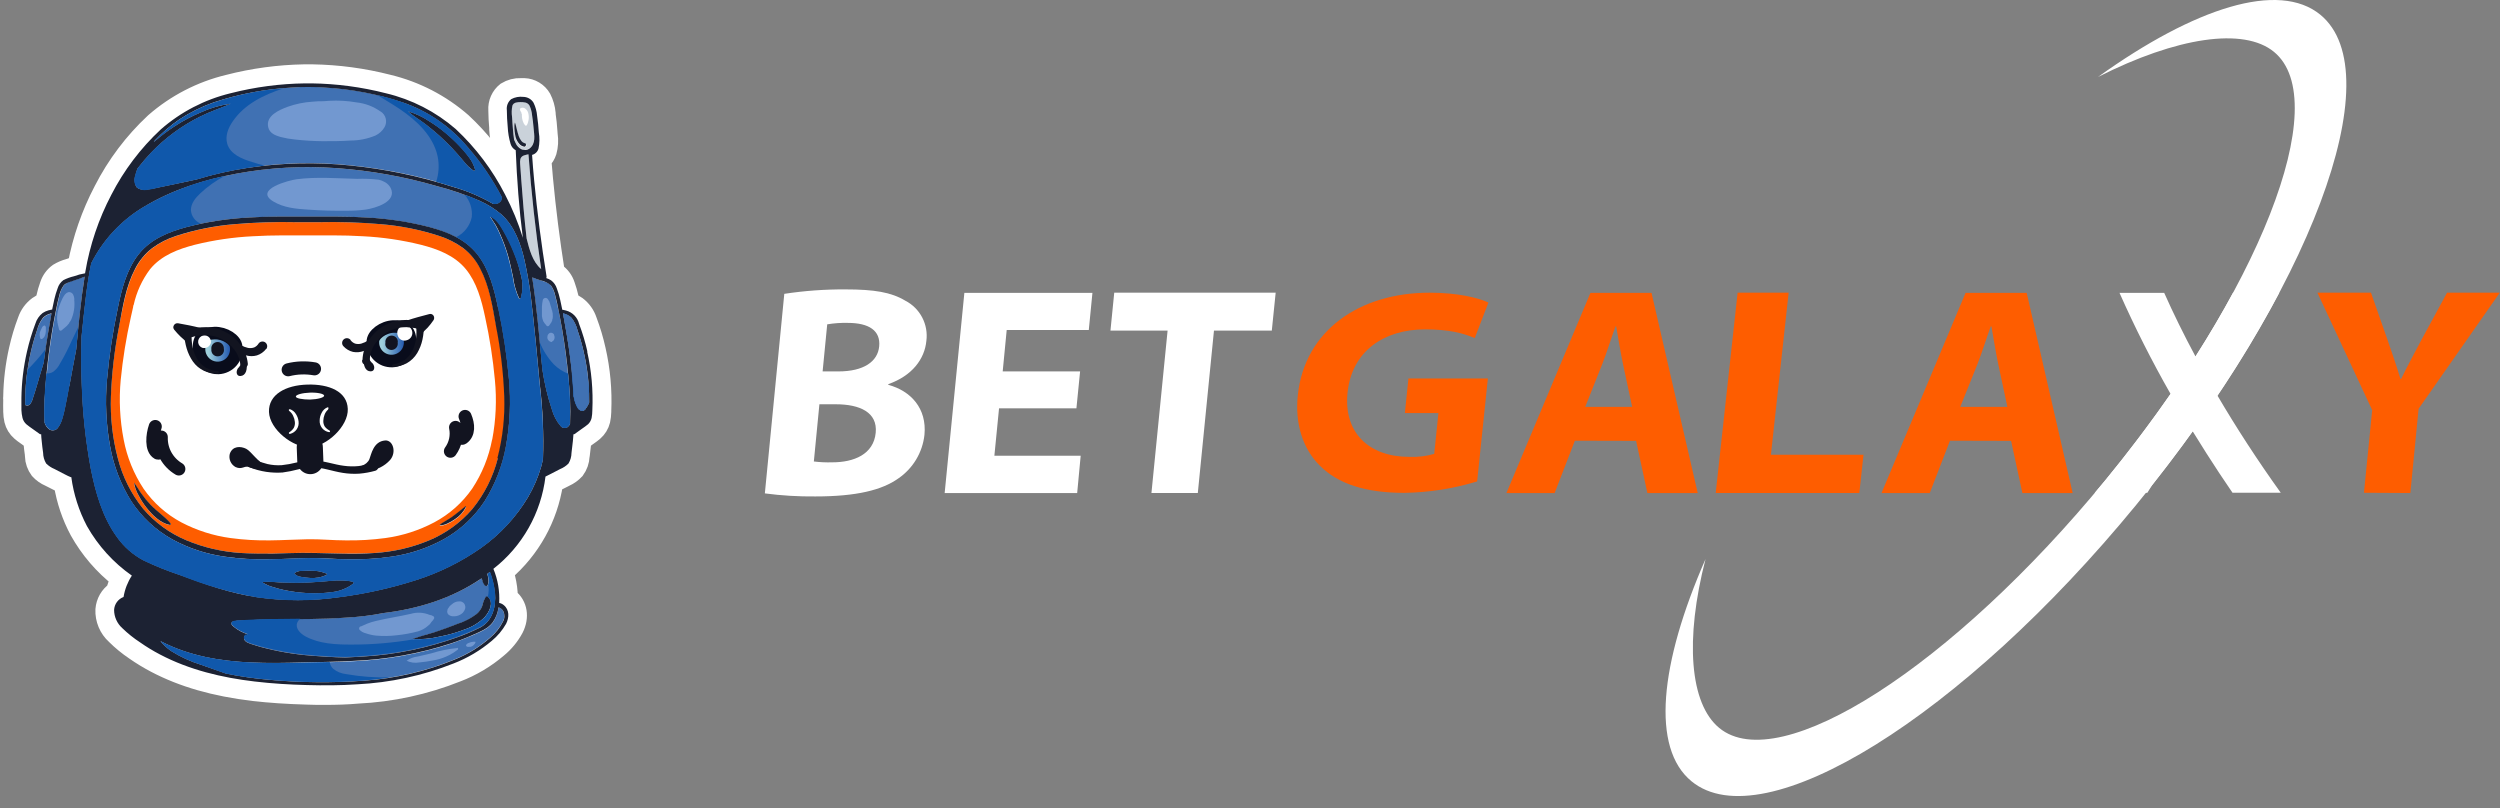 <svg width="201" height="65" viewBox="0 0 201 65" fill="none" xmlns="http://www.w3.org/2000/svg">
<rect x="0" y="0" width="201" height="65" fill="#808080" stroke="none"/>
<path d="M26.134 55.923C25.666 55.923 25.172 55.923 24.672 55.901C23.075 55.857 21.675 55.759 20.395 55.614C17.251 55.24 14.691 54.5 12.503 53.351C11.919 53.045 11.355 52.702 10.814 52.325C10.264 51.955 9.75 51.534 9.28 51.066C8.994 50.808 8.769 50.49 8.621 50.135C8.473 49.779 8.404 49.396 8.421 49.011C8.445 48.713 8.534 48.424 8.682 48.164C8.83 47.907 9.035 47.685 9.28 47.516C9.365 47.173 9.486 46.84 9.641 46.522C8.3 45.478 7.181 44.175 6.352 42.691C5.723 41.517 5.292 40.248 5.078 38.933L4.921 38.854L4.063 38.42L3.968 38.373C3.657 38.239 3.377 38.041 3.148 37.791C2.906 37.465 2.768 37.073 2.751 36.667C2.759 36.627 2.759 36.587 2.751 36.547C2.704 36.233 2.667 35.918 2.635 35.572V35.42L2.349 35.225L2.204 35.118L2.085 35.033C1.931 34.931 1.784 34.819 1.645 34.697C1.37 34.46 1.177 34.143 1.091 33.79C1.04 33.562 1.013 33.329 1.009 33.095V33.025C1.009 32.739 0.994 32.453 1.009 32.138C0.997 32.055 0.997 31.971 1.009 31.889C1.031 30.618 1.184 29.352 1.465 28.112C1.643 27.314 1.877 26.529 2.167 25.764C2.329 25.287 2.633 24.871 3.038 24.571C3.204 24.451 3.386 24.355 3.578 24.285C3.604 24.156 3.635 24.036 3.66 23.92C3.734 23.583 3.829 23.252 3.946 22.928C4.077 22.52 4.335 22.165 4.682 21.915C4.949 21.754 5.237 21.631 5.538 21.55L5.704 21.496L5.808 21.455L6.185 21.339C6.582 19.234 7.289 17.199 8.283 15.302C9.33 13.25 10.727 11.397 12.412 9.826C14.116 8.337 16.155 7.282 18.355 6.751C20.35 6.236 22.398 5.959 24.458 5.923H25.115C27.174 5.956 29.221 6.232 31.216 6.744C33.416 7.273 35.457 8.327 37.162 9.816C38.613 11.163 39.848 12.724 40.825 14.446C40.781 13.817 40.746 13.159 40.718 12.473C40.551 12.291 40.422 12.077 40.341 11.843C40.195 11.377 40.109 10.895 40.083 10.408V10.263C40.039 9.794 40.017 9.319 40.011 8.856C39.991 8.569 40.042 8.28 40.16 8.017C40.277 7.754 40.457 7.523 40.684 7.345C41.048 7.122 41.471 7.012 41.898 7.031H42.146C42.437 7.042 42.719 7.127 42.968 7.277C43.218 7.428 43.425 7.638 43.571 7.89C43.765 8.274 43.886 8.692 43.926 9.121V9.215C43.992 9.649 44.036 10.103 44.071 10.606C44.071 10.681 44.077 10.756 44.089 10.83C44.158 11.285 44.13 11.749 44.008 12.193C43.923 12.455 43.778 12.693 43.583 12.888C43.621 13.379 43.662 13.88 43.712 14.386C43.945 16.87 44.266 19.381 44.655 21.858L44.721 21.899C45.08 22.15 45.348 22.512 45.482 22.928C45.598 23.252 45.693 23.582 45.769 23.917C45.794 24.036 45.822 24.153 45.847 24.285C46.041 24.355 46.224 24.451 46.391 24.571C46.794 24.875 47.093 25.294 47.25 25.774C47.54 26.538 47.774 27.323 47.951 28.122C48.319 29.733 48.469 31.387 48.397 33.038V33.107C48.392 33.341 48.365 33.574 48.316 33.803C48.23 34.155 48.036 34.472 47.762 34.709C47.621 34.829 47.473 34.942 47.319 35.046L47.199 35.131L47.058 35.235L46.803 35.42C46.806 35.471 46.8 35.522 46.787 35.572C46.756 35.886 46.718 36.226 46.674 36.547L46.655 36.664C46.639 37.071 46.501 37.463 46.259 37.791C46.029 38.042 45.75 38.244 45.438 38.382L45.347 38.429L44.523 38.845C44.1 41.633 42.688 44.175 40.545 46.005C40.601 46.163 40.647 46.324 40.684 46.487C40.809 46.991 40.877 47.507 40.885 48.026L40.948 48.073C41.662 48.646 41.819 49.609 41.347 50.538C41.018 51.147 40.574 51.687 40.039 52.127C39.061 52.964 37.946 53.626 36.744 54.085C34.189 55.105 31.482 55.692 28.735 55.822C27.908 55.895 27.049 55.923 26.134 55.923Z" fill="white" stroke="white" stroke-width="1.5"/>
<path d="M9.042 40.872C8.274 40.265 7.592 38.782 8.381 36.979C8.381 36.979 7.256 37.344 7.438 36.406C7.62 35.468 8.765 33.775 8.765 33.775C8.545 34.039 7.976 34.404 7.752 34.266C7.529 34.127 7.658 32.884 8.498 31.937C8.498 31.937 7.554 32.053 7.491 31.553C7.429 31.052 8.265 30.832 8.265 30.832C8.265 30.832 8.998 28.471 9.488 27.37C9.379 27.404 9.265 27.414 9.152 27.401C9.04 27.385 8.933 27.347 8.837 27.288C8.586 27.083 9.048 25.399 9.636 24.688C9.636 24.688 8.906 22.293 10.347 20.738C10.347 20.738 9.573 20.386 9.743 19.696C9.913 19.007 10.847 19.901 10.847 19.901C10.847 19.901 10.56 16.552 11.815 14.33C12.167 13.7 12.724 12.958 13.28 12.819C13.405 12.813 13.53 12.84 13.64 12.898C13.751 12.957 13.844 13.043 13.909 13.15C13.909 13.15 14.035 12.737 14.768 12.863C14.98 12.944 15.171 13.073 15.324 13.241C15.324 13.241 16.136 12.876 17.664 14.736C18.104 15.271 19.507 17.282 19.507 17.282C19.507 17.282 20.563 16.631 21.761 17.833C21.761 17.833 23.161 16.958 27.484 17.66C27.484 17.66 28.698 16.571 29.66 17.03C29.795 16.745 30.012 16.507 30.283 16.346C30.554 16.186 30.868 16.11 31.182 16.13C31.182 16.13 33.182 12.737 34.613 13.383C34.613 13.383 35.651 12.574 36.33 13.354C36.33 13.354 38.069 13.181 38.789 16.502C39.075 17.833 38.911 19.57 38.578 20.94C38.578 20.94 39.352 21.431 39.367 22.022C39.383 22.614 38.223 22.579 38.223 22.579C38.223 22.579 40.21 24.197 40.21 27.678C40.21 27.678 41.389 28.824 41.286 29.787C41.27 29.891 41.226 29.988 41.157 30.067C41.088 30.146 40.997 30.202 40.896 30.228C40.896 30.228 42.94 33.249 41.493 37.822C41.493 37.822 41.587 38.66 40.43 38.735C40.43 38.735 40.801 39.708 40.459 39.944C40.459 39.944 39.72 40.658 39.336 41.13C39.119 41.417 35.682 45.999 24.107 45.593C15.378 45.499 11.13 42.424 11.13 42.424C11.13 42.424 9.614 41.325 9.042 40.872Z" fill="white" stroke="white" stroke-width="5" stroke-miterlimit="10"/>
<path d="M16.002 28.002C15.992 28.21 16.025 28.418 16.099 28.613C16.211 28.906 16.411 29.157 16.672 29.331C16.933 29.505 17.242 29.593 17.555 29.582C17.763 29.574 17.967 29.523 18.154 29.431C18.342 29.34 18.508 29.212 18.643 29.053C18.777 28.894 18.877 28.708 18.936 28.508C18.995 28.308 19.012 28.099 18.986 27.892C18.964 27.319 18.071 26.746 17.244 26.781C16.417 26.815 15.97 27.111 16.002 28.002Z" fill="url(#paint0_linear)" stroke="#090C1B" stroke-width="1.01" stroke-miterlimit="10"/>
<path d="M19.797 29.003C19.939 29.707 19.762 30.198 19.347 30.23C18.932 30.262 18.957 29.733 19.215 29.519C19.29 29.441 19.341 29.344 19.363 29.239C19.384 29.134 19.377 29.025 19.341 28.924L19.797 29.003Z" fill="#121420"/>
<path d="M16.995 28.068C16.985 28.143 16.991 28.219 17.013 28.292C17.034 28.363 17.07 28.429 17.12 28.484C17.172 28.537 17.233 28.581 17.3 28.613C17.368 28.641 17.442 28.654 17.517 28.65C17.592 28.648 17.666 28.63 17.733 28.597C17.799 28.561 17.857 28.513 17.903 28.455C17.947 28.395 17.979 28.326 17.998 28.254C18.013 28.181 18.013 28.106 17.998 28.034C18.002 27.963 17.991 27.892 17.966 27.826C17.941 27.76 17.903 27.7 17.853 27.649C17.805 27.598 17.746 27.558 17.68 27.533C17.615 27.507 17.546 27.496 17.476 27.498C17.406 27.499 17.337 27.517 17.274 27.549C17.179 27.595 17.101 27.67 17.05 27.763C17 27.856 16.981 27.963 16.995 28.068Z" fill="#121420"/>
<path d="M16.954 27.567C16.97 27.47 16.959 27.371 16.921 27.28C16.883 27.189 16.819 27.111 16.738 27.055C16.658 26.999 16.562 26.968 16.464 26.964C16.366 26.961 16.269 26.985 16.184 27.035C16.099 27.085 16.03 27.158 15.986 27.246C15.941 27.333 15.923 27.432 15.932 27.53C15.942 27.628 15.979 27.721 16.04 27.799C16.1 27.876 16.182 27.934 16.274 27.967C16.417 28.003 16.569 27.981 16.696 27.906C16.823 27.831 16.915 27.71 16.954 27.567Z" fill="white"/>
<path d="M23.168 29.73C23.861 29.557 24.583 29.532 25.287 29.655" stroke="#121420" stroke-width="1.05" stroke-linecap="round" stroke-linejoin="round"/>
<path d="M27.962 32.877C28.016 34.275 26.249 35.905 24.903 35.955C23.557 36.006 21.677 34.523 21.626 33.123C21.576 31.722 22.966 30.967 24.717 30.92C26.469 30.872 27.912 31.477 27.962 32.877Z" fill="#121420"/>
<path d="M23.308 32.897C23.515 32.967 23.69 33.11 23.799 33.299C23.913 33.479 23.984 33.683 24.006 33.894C24.034 34.114 23.98 34.336 23.855 34.518C23.73 34.7 23.542 34.83 23.327 34.883C23.319 34.887 23.31 34.89 23.3 34.89C23.291 34.89 23.282 34.887 23.274 34.883C23.265 34.88 23.256 34.875 23.249 34.869C23.242 34.863 23.236 34.855 23.232 34.846C23.228 34.838 23.225 34.829 23.225 34.819C23.225 34.81 23.226 34.8 23.23 34.791C23.236 34.774 23.248 34.759 23.264 34.75C23.411 34.663 23.534 34.541 23.623 34.395C23.696 34.25 23.726 34.087 23.708 33.926C23.692 33.755 23.645 33.589 23.569 33.435C23.5 33.279 23.391 33.144 23.255 33.041C23.24 33.029 23.229 33.013 23.223 32.994C23.217 32.976 23.217 32.956 23.223 32.937C23.229 32.926 23.238 32.916 23.249 32.909C23.261 32.906 23.274 32.906 23.286 32.909L23.308 32.897Z" fill="white"/>
<path d="M26.384 32.925C26.254 33.034 26.156 33.175 26.097 33.334C26.032 33.494 25.997 33.665 25.994 33.838C25.987 33.999 26.029 34.159 26.113 34.297C26.214 34.43 26.345 34.537 26.494 34.612C26.503 34.616 26.51 34.622 26.516 34.63C26.522 34.637 26.526 34.646 26.528 34.656C26.532 34.665 26.534 34.675 26.534 34.684C26.534 34.694 26.532 34.704 26.528 34.713C26.525 34.72 26.52 34.727 26.514 34.732C26.508 34.737 26.501 34.742 26.494 34.744C26.479 34.75 26.462 34.75 26.447 34.744C26.227 34.707 26.03 34.59 25.892 34.416C25.755 34.241 25.686 34.022 25.701 33.8C25.705 33.586 25.76 33.377 25.862 33.189C25.955 32.991 26.119 32.835 26.321 32.752C26.338 32.745 26.357 32.745 26.374 32.752C26.39 32.758 26.403 32.769 26.412 32.783C26.418 32.8 26.418 32.819 26.412 32.837C26.405 32.853 26.396 32.868 26.384 32.881V32.925Z" fill="white"/>
<path d="M24.936 32.125C25.565 32.103 26.068 31.958 26.062 31.811C26.055 31.663 25.543 31.546 24.914 31.568C24.285 31.59 23.782 31.738 23.785 31.883C23.788 32.028 24.307 32.125 24.936 32.125Z" fill="white"/>
<path d="M24.908 35.956L24.95 37.073" stroke="#121420" stroke-width="2.1" stroke-linecap="round" stroke-linejoin="round"/>
<path d="M12.483 34.291C12.241 34.983 12.14 36.107 12.681 36.422C12.901 36.548 12.728 35.531 12.967 35.141C12.949 35.656 13.071 36.166 13.319 36.617C13.569 37.068 13.935 37.444 14.379 37.706" stroke="#121420" stroke-width="1.05" stroke-linecap="round" stroke-linejoin="round"/>
<path d="M37.391 33.481C37.677 34.155 37.705 34.87 37.199 35.222C36.992 35.361 36.885 34.74 36.627 34.363C36.696 34.693 36.695 35.035 36.624 35.365C36.553 35.695 36.414 36.007 36.215 36.279" stroke="#121420" stroke-width="1.05" stroke-linecap="round" stroke-linejoin="round"/>
<path d="M18.471 36.5C18.694 35.826 19.367 35.87 19.788 36.081C20.21 36.292 20.732 37.18 21.395 37.413L21.166 37.79C20.771 37.759 20.381 37.68 20.005 37.554C19.669 37.41 19.464 37.79 18.945 37.554C18.761 37.456 18.615 37.3 18.529 37.11C18.443 36.919 18.423 36.706 18.471 36.503V36.5Z" fill="#121420"/>
<path d="M30.964 35.414C31.593 35.364 31.907 36.358 31.36 36.988C30.909 37.485 30.287 37.792 29.618 37.847C28.863 37.951 28.76 37.56 28.76 37.56C28.76 37.56 29.511 37.416 29.703 36.906C29.851 36.531 30.021 35.486 30.964 35.414Z" fill="#121420"/>
<path d="M20.36 36.928C20.731 37.084 21.114 37.212 21.504 37.309C21.88 37.394 22.265 37.425 22.649 37.4C23.05 37.358 23.447 37.287 23.838 37.186C24.265 37.086 24.701 37.032 25.14 37.026C26.051 37.026 26.856 37.356 27.655 37.45C28.045 37.503 28.44 37.511 28.831 37.472C29.221 37.422 29.605 37.331 29.976 37.202C30.018 37.188 30.063 37.183 30.107 37.187C30.151 37.19 30.194 37.203 30.234 37.223C30.273 37.244 30.308 37.272 30.337 37.306C30.366 37.34 30.387 37.38 30.4 37.422C30.414 37.464 30.419 37.509 30.415 37.553C30.412 37.598 30.399 37.641 30.379 37.68C30.358 37.72 30.33 37.755 30.296 37.784C30.262 37.812 30.223 37.834 30.18 37.847C29.757 37.967 29.323 38.046 28.885 38.083C28.445 38.111 28.003 38.09 27.567 38.02C26.709 37.885 25.919 37.576 25.149 37.576C24.753 37.584 24.359 37.638 23.976 37.737C23.563 37.848 23.142 37.932 22.718 37.989C21.835 38.051 20.949 37.916 20.124 37.595C20.035 37.565 19.962 37.5 19.92 37.416C19.902 37.373 19.893 37.327 19.893 37.28C19.893 37.234 19.902 37.188 19.92 37.145C19.934 37.1 19.957 37.059 19.988 37.024C20.019 36.989 20.056 36.96 20.099 36.941C20.183 36.9 20.28 36.893 20.369 36.922L20.36 36.928Z" fill="#121420"/>
<path d="M15.016 27.237L14.252 26.293L16.07 26.633C15.859 26.644 15.654 26.704 15.471 26.809C15.288 26.914 15.132 27.061 15.016 27.237Z" fill="#121420"/>
<path d="M14.897 27.404C14.771 27.294 14.639 27.183 14.51 27.058C14.33 26.884 14.161 26.699 14.004 26.504C13.963 26.452 13.938 26.39 13.932 26.324C13.933 26.261 13.951 26.199 13.985 26.145C14.018 26.088 14.067 26.043 14.127 26.016C14.186 25.987 14.253 25.979 14.318 25.991C14.925 26.098 15.532 26.214 16.13 26.371H16.167C16.227 26.396 16.277 26.441 16.307 26.499C16.338 26.556 16.347 26.622 16.334 26.686C16.328 26.749 16.299 26.807 16.252 26.85C16.209 26.894 16.151 26.922 16.089 26.928C16.003 26.927 15.918 26.933 15.834 26.947C15.745 26.959 15.658 26.98 15.573 27.01C15.488 27.036 15.405 27.07 15.328 27.114C15.288 27.138 15.25 27.165 15.215 27.196L15.186 27.215C15.173 27.235 15.157 27.253 15.139 27.268C15.107 27.297 15.071 27.322 15.032 27.341L14.897 27.404ZM15.017 26.998C15.04 26.954 15.066 26.912 15.095 26.872C15.175 26.771 15.272 26.684 15.381 26.617C15.588 26.479 15.824 26.39 16.07 26.359L16.029 26.916C15.419 26.84 14.809 26.733 14.205 26.63L14.52 26.11C14.619 26.227 14.704 26.355 14.774 26.491L14.988 26.944L15.017 26.998Z" fill="#121420"/>
<path d="M19.33 29.327C19.283 28.888 19.117 28.47 18.849 28.118C18.581 27.76 18.236 27.466 17.84 27.259C17.439 27.055 16.997 26.947 16.547 26.944C16.091 26.936 15.637 27.016 15.211 27.18L15.406 26.894C15.393 27.232 15.419 27.57 15.485 27.901C15.552 28.233 15.671 28.552 15.84 28.845C16.005 29.137 16.243 29.38 16.532 29.55C16.831 29.723 17.168 29.822 17.513 29.837C17.537 29.84 17.56 29.852 17.576 29.871C17.584 29.88 17.59 29.891 17.594 29.902C17.598 29.913 17.599 29.925 17.598 29.937C17.598 29.949 17.596 29.961 17.591 29.972C17.586 29.983 17.578 29.993 17.569 30C17.561 30.009 17.551 30.015 17.54 30.019C17.53 30.024 17.518 30.026 17.506 30.026C17.124 30.042 16.743 29.968 16.393 29.811C16.039 29.642 15.733 29.384 15.507 29.062C15.287 28.744 15.119 28.392 15.01 28.021C14.898 27.648 14.833 27.263 14.815 26.875C14.812 26.812 14.83 26.75 14.865 26.699C14.899 26.646 14.95 26.607 15.01 26.589C15.51 26.392 16.044 26.295 16.582 26.302C17.118 26.312 17.644 26.445 18.121 26.69C18.597 26.936 19.011 27.288 19.33 27.718C19.666 28.159 19.872 28.684 19.925 29.236C19.929 29.275 19.925 29.314 19.913 29.352C19.901 29.389 19.882 29.424 19.855 29.453C19.831 29.483 19.8 29.509 19.766 29.527C19.731 29.546 19.693 29.557 19.654 29.56C19.575 29.565 19.496 29.541 19.434 29.491C19.376 29.439 19.339 29.369 19.33 29.292V29.327Z" fill="#121420"/>
<path d="M21.391 28.059C21.202 28.301 20.945 28.481 20.652 28.575C20.371 28.654 20.074 28.654 19.794 28.575C19.297 28.422 18.859 28.122 18.536 27.716C18.492 27.665 18.47 27.6 18.473 27.533C18.474 27.501 18.482 27.469 18.496 27.439C18.51 27.41 18.53 27.384 18.555 27.363C18.604 27.319 18.668 27.297 18.734 27.3C18.767 27.302 18.799 27.309 18.829 27.323C18.858 27.337 18.885 27.357 18.907 27.382C19.184 27.677 19.543 27.882 19.938 27.971C20.108 28.003 20.283 27.989 20.445 27.93C20.59 27.863 20.712 27.753 20.794 27.615C20.852 27.535 20.939 27.481 21.036 27.464C21.132 27.446 21.231 27.466 21.313 27.52C21.394 27.574 21.452 27.658 21.473 27.753C21.495 27.848 21.479 27.947 21.429 28.03L21.41 28.059H21.391Z" fill="#121420"/>
<path d="M32.97 27.372C32.991 27.577 32.97 27.784 32.907 27.98C32.847 28.176 32.746 28.357 32.611 28.512C32.476 28.666 32.311 28.791 32.126 28.88C31.941 28.969 31.741 29.019 31.536 29.028C31.331 29.034 31.127 29 30.935 28.927C30.744 28.852 30.569 28.738 30.422 28.594C30.277 28.449 30.162 28.276 30.086 28.086C30.009 27.895 29.973 27.691 29.979 27.486C29.957 26.913 30.806 26.28 31.633 26.252C32.46 26.224 32.938 26.494 32.97 27.372Z" fill="url(#paint1_linear)" stroke="#090C1B" stroke-width="1.01" stroke-miterlimit="10"/>
<path d="M29.254 28.663C29.166 29.381 29.377 29.856 29.792 29.856C30.207 29.856 30.147 29.33 29.87 29.135C29.791 29.063 29.732 28.97 29.701 28.867C29.672 28.765 29.672 28.656 29.701 28.553L29.254 28.663Z" fill="#121420"/>
<path d="M31.972 27.517C31.987 27.59 31.987 27.665 31.972 27.737C31.955 27.81 31.922 27.879 31.877 27.939C31.831 27.997 31.774 28.046 31.708 28.08C31.641 28.115 31.568 28.134 31.494 28.137C31.419 28.139 31.345 28.125 31.277 28.096C31.207 28.067 31.145 28.023 31.094 27.967C31.046 27.911 31.01 27.846 30.988 27.775C30.97 27.703 30.97 27.627 30.988 27.555C30.977 27.485 30.981 27.413 31 27.345C31.02 27.277 31.054 27.215 31.101 27.161C31.145 27.107 31.201 27.063 31.264 27.032C31.327 27.002 31.395 26.984 31.465 26.982C31.536 26.979 31.607 26.991 31.673 27.017C31.737 27.044 31.796 27.084 31.846 27.133C31.895 27.183 31.932 27.243 31.956 27.309C31.98 27.376 31.991 27.446 31.987 27.517H31.972Z" fill="#121420"/>
<path d="M32.694 27.357C32.815 27.326 32.923 27.26 33.005 27.166C33.086 27.072 33.137 26.955 33.15 26.831C33.163 26.707 33.138 26.583 33.078 26.474C33.017 26.365 32.925 26.277 32.814 26.222C32.702 26.168 32.577 26.148 32.454 26.167C32.331 26.186 32.217 26.242 32.127 26.328C32.037 26.415 31.976 26.526 31.951 26.648C31.927 26.77 31.94 26.896 31.99 27.011C32.038 27.15 32.139 27.264 32.271 27.329C32.403 27.394 32.555 27.404 32.694 27.357Z" fill="white"/>
<path d="M33.887 26.538L34.582 25.544L32.793 26.016C33.003 26.012 33.212 26.058 33.402 26.148C33.592 26.239 33.758 26.373 33.887 26.538Z" fill="#121420"/>
<path d="M33.873 26.3L33.898 26.24L34.099 25.765C34.159 25.623 34.235 25.489 34.325 25.365L34.668 25.859C34.074 26.02 33.48 26.174 32.873 26.293L32.791 25.739C32.917 25.747 33.041 25.769 33.162 25.806C33.279 25.84 33.392 25.889 33.498 25.95C33.606 26.011 33.702 26.088 33.785 26.18C33.818 26.217 33.847 26.257 33.873 26.3ZM34.023 26.699L33.891 26.637C33.853 26.617 33.816 26.595 33.781 26.57C33.762 26.555 33.744 26.538 33.728 26.52L33.7 26.501C33.662 26.476 33.621 26.454 33.58 26.432C33.499 26.393 33.413 26.363 33.325 26.344C33.24 26.323 33.152 26.308 33.064 26.3C32.98 26.293 32.895 26.293 32.81 26.3C32.736 26.306 32.663 26.284 32.605 26.237C32.577 26.214 32.553 26.186 32.536 26.154C32.519 26.122 32.508 26.087 32.505 26.051C32.5 25.99 32.516 25.929 32.549 25.878C32.583 25.825 32.634 25.785 32.693 25.765H32.728C33.3 25.57 33.907 25.409 34.505 25.255C34.568 25.234 34.636 25.234 34.7 25.255C34.764 25.278 34.818 25.321 34.856 25.378C34.893 25.434 34.911 25.502 34.907 25.57C34.908 25.635 34.887 25.7 34.847 25.752C34.706 25.96 34.55 26.157 34.382 26.344C34.263 26.46 34.146 26.58 34.023 26.699Z" fill="#121420"/>
<path d="M29.144 28.94C29.162 28.392 29.328 27.858 29.625 27.398C29.912 26.935 30.301 26.544 30.763 26.256C31.225 25.969 31.747 25.792 32.289 25.739C32.818 25.694 33.352 25.748 33.861 25.9C33.918 25.918 33.968 25.952 34.006 25.997C34.045 26.043 34.069 26.1 34.075 26.161C34.084 26.546 34.047 26.93 33.965 27.306C33.883 27.687 33.741 28.051 33.544 28.386C33.339 28.727 33.05 29.009 32.704 29.204C32.367 29.384 31.992 29.482 31.61 29.491C31.597 29.494 31.584 29.494 31.572 29.491C31.56 29.487 31.549 29.48 31.541 29.472C31.531 29.465 31.523 29.455 31.518 29.444C31.516 29.432 31.516 29.42 31.518 29.409C31.517 29.385 31.525 29.361 31.541 29.343C31.551 29.32 31.57 29.302 31.594 29.293C31.931 29.248 32.254 29.126 32.537 28.937C32.809 28.744 33.025 28.483 33.166 28.181C33.314 27.874 33.411 27.544 33.452 27.206C33.493 26.87 33.493 26.531 33.452 26.195L33.666 26.457C33.23 26.324 32.772 26.277 32.317 26.318C31.87 26.36 31.44 26.505 31.059 26.743C30.678 26.983 30.355 27.305 30.116 27.687C29.877 28.058 29.742 28.486 29.726 28.927C29.741 28.974 29.744 29.024 29.736 29.073C29.728 29.122 29.708 29.168 29.679 29.207C29.65 29.247 29.612 29.279 29.568 29.302C29.524 29.324 29.475 29.335 29.426 29.335C29.377 29.335 29.328 29.324 29.284 29.302C29.24 29.279 29.202 29.247 29.173 29.207C29.143 29.168 29.124 29.122 29.116 29.073C29.108 29.024 29.111 28.974 29.125 28.927L29.144 28.94Z" fill="#121420"/>
<path d="M28.177 27.338C28.269 27.468 28.398 27.568 28.547 27.624C28.713 27.672 28.888 27.672 29.054 27.624C29.446 27.509 29.793 27.277 30.051 26.96C30.092 26.919 30.147 26.896 30.205 26.894C30.261 26.89 30.317 26.907 30.362 26.941C30.412 26.974 30.448 27.025 30.463 27.083C30.479 27.141 30.471 27.203 30.444 27.256C30.15 27.695 29.728 28.032 29.236 28.222C28.962 28.324 28.665 28.348 28.378 28.292C28.079 28.22 27.809 28.058 27.604 27.829C27.57 27.792 27.544 27.748 27.527 27.701C27.51 27.653 27.503 27.602 27.507 27.552C27.513 27.451 27.558 27.356 27.633 27.288C27.67 27.254 27.714 27.228 27.762 27.211C27.81 27.194 27.86 27.187 27.911 27.19C27.962 27.193 28.011 27.206 28.057 27.228C28.102 27.25 28.143 27.281 28.177 27.319V27.338Z" fill="#121420"/>
<path d="M41.983 12.003L42.269 12.038C42.366 12.032 42.46 11.999 42.539 11.943C43.112 11.559 42.948 10.861 42.898 10.285C42.87 9.938 42.832 9.592 42.775 9.246C42.753 8.979 42.685 8.718 42.574 8.475C42.417 8.201 42.127 8.188 41.844 8.188C41.561 8.188 41.285 8.22 41.194 8.475C41.13 8.772 41.122 9.078 41.168 9.378C41.168 9.712 41.215 10.046 41.241 10.382C41.263 10.669 41.288 10.936 41.332 11.21C41.365 11.301 41.404 11.391 41.448 11.477C41.547 11.7 41.724 11.879 41.945 11.981L41.983 12.003ZM41.398 10.82C41.367 10.659 41.347 10.496 41.341 10.332V10.074C41.345 10.003 41.36 9.933 41.385 9.866C41.424 9.958 41.454 10.054 41.473 10.152C41.495 10.247 41.517 10.341 41.542 10.439C41.59 10.612 41.631 10.785 41.694 10.955C41.738 11.093 41.806 11.222 41.895 11.336C41.935 11.389 41.984 11.435 42.039 11.471L42.209 11.547C42.246 11.555 42.279 11.577 42.3 11.609C42.321 11.641 42.329 11.679 42.322 11.717C42.313 11.755 42.291 11.788 42.26 11.811C42.228 11.831 42.19 11.839 42.153 11.833C42.007 11.813 41.872 11.748 41.766 11.648C41.553 11.421 41.423 11.129 41.398 10.82Z" fill="#CAD2DA"/>
<path d="M42.49 12.403C42.716 15.494 43.056 18.573 43.509 21.641C42.798 21.012 42.565 20.067 42.339 19.158C42.157 17.552 42.024 15.938 41.902 14.326C41.873 13.952 41.845 13.568 41.82 13.181C41.802 13.045 41.81 12.908 41.842 12.775C41.933 12.485 42.235 12.466 42.49 12.403Z" fill="#CAD2DA"/>
<path d="M38.107 51.029C37.507 51.293 36.897 51.532 36.277 51.746C33.724 52.578 31.069 53.055 28.387 53.166C27.026 53.241 25.661 53.263 24.299 53.292C22.938 53.32 21.551 53.342 20.177 53.276C17.708 53.163 15.211 52.747 12.998 51.598L12.916 51.554C13.16 51.861 13.45 52.13 13.774 52.35C14.529 52.82 15.341 53.19 16.189 53.452L17.784 54.025L18.167 54.157C19.327 54.387 20.499 54.551 21.677 54.648C24.203 54.882 26.744 54.903 29.274 54.711C31.767 54.544 34.217 53.975 36.528 53.024C37.574 52.606 38.541 52.014 39.39 51.274C39.827 50.909 40.186 50.458 40.443 49.949C40.508 49.824 40.544 49.686 40.547 49.545C40.55 49.404 40.521 49.265 40.462 49.137C40.422 49.061 40.368 48.994 40.302 48.939C40.236 48.884 40.158 48.844 40.075 48.822C40.035 49.278 39.869 49.714 39.597 50.081C39.233 50.563 38.641 50.793 38.107 51.029Z" fill="#4071B3"/>
<path d="M39.196 46.135C39.196 46.178 39.225 46.223 39.237 46.264C39.285 46.419 39.306 46.582 39.3 46.745C39.309 46.816 39.298 46.889 39.269 46.954C39.24 47.02 39.193 47.076 39.133 47.117C39.105 47.132 39.049 47.088 39.027 47.079C38.967 47.028 38.919 46.965 38.888 46.893C38.864 46.848 38.843 46.802 38.825 46.755V46.723V46.695C38.794 46.626 38.766 46.556 38.744 46.484L38.687 46.522C36.36 48.095 33.627 48.951 30.851 49.282C29.84 49.479 28.817 49.603 27.788 49.653C25.927 49.779 24.071 49.76 22.191 49.789C21.247 49.789 20.336 49.83 19.411 49.883C19.199 49.875 18.988 49.897 18.782 49.949C18.707 49.974 18.622 50.025 18.616 50.116C18.609 50.207 18.71 50.308 18.785 50.371C19.113 50.64 19.488 50.844 19.892 50.972C19.899 50.974 19.905 50.977 19.91 50.981C19.916 50.986 19.92 50.991 19.924 50.997C19.927 51.003 19.928 51.01 19.928 51.016C19.928 51.023 19.927 51.029 19.924 51.035C19.92 51.048 19.912 51.059 19.902 51.066C19.888 51.071 19.874 51.071 19.861 51.066C19.713 51.029 19.622 51.199 19.622 51.325C19.622 51.45 19.782 51.611 19.908 51.668C20.067 51.738 20.231 51.797 20.398 51.844L20.946 52.011C22.283 52.374 23.652 52.611 25.034 52.719C25.722 52.779 26.411 52.816 27.099 52.845L27.791 52.87C28.282 52.845 28.769 52.82 29.26 52.782C31.825 52.625 34.356 52.105 36.775 51.236C37.366 51.016 37.951 50.774 38.52 50.5C39.602 49.977 39.895 48.782 39.8 47.667C39.749 47.09 39.615 46.523 39.404 45.983L39.196 46.135ZM38.97 49.647C38.505 50.102 37.941 50.442 37.322 50.642C36.664 50.896 35.983 51.088 35.288 51.214C34.596 51.376 33.884 51.437 33.175 51.394C33.782 51.167 34.407 51.016 35.02 50.821C35.634 50.626 36.225 50.402 36.819 50.163C37.365 49.992 37.877 49.725 38.332 49.376C38.52 49.216 38.666 49.013 38.759 48.785C38.813 48.656 38.825 48.517 38.873 48.388C38.917 48.273 38.97 48.162 39.03 48.054C39.039 48.036 39.053 48.021 39.071 48.01C39.087 47.998 39.107 47.99 39.127 47.988C39.147 47.984 39.167 47.984 39.187 47.988C39.206 47.994 39.224 48.005 39.237 48.02C39.75 48.486 39.335 49.257 38.97 49.669V49.647Z" fill="#4071B3"/>
<path d="M5.973 22.528C5.665 22.585 5.378 22.723 5.14 22.928C4.963 23.18 4.841 23.466 4.782 23.768C4.69 24.083 4.621 24.423 4.558 24.753C4.061 27.164 3.745 29.61 3.615 32.068C3.59 32.697 3.584 33.327 3.615 33.956C3.67 34.154 3.778 34.334 3.926 34.476C4.027 34.563 4.158 34.608 4.291 34.602C4.425 34.594 4.55 34.535 4.64 34.435C4.814 34.217 4.943 33.967 5.021 33.698C5.105 33.429 5.176 33.156 5.231 32.88C5.363 32.27 5.47 31.656 5.587 31.042C5.772 30.05 5.945 29.059 6.137 28.074C6.322 26.116 6.499 24.155 6.816 22.22C6.543 22.344 6.262 22.447 5.973 22.528Z" fill="#4071B3"/>
<path d="M11.784 15.258C12.092 15.223 12.396 15.165 12.696 15.085L15.023 14.591L15.856 14.412C17.194 14.002 18.56 13.693 19.944 13.486C22.684 13.074 25.465 13.011 28.22 13.3C30.997 13.581 33.737 14.149 36.396 14.997C37.537 15.315 38.633 15.775 39.66 16.366C39.763 16.395 39.872 16.395 39.975 16.366C40.074 16.341 40.164 16.291 40.239 16.221C40.288 16.173 40.326 16.115 40.352 16.051C40.377 15.987 40.39 15.919 40.39 15.85C39.632 14.399 38.704 13.043 37.626 11.812C36.909 10.974 36.087 10.234 35.179 9.609C34.319 9.038 33.392 8.576 32.418 8.233C30.391 7.555 28.282 7.152 26.148 7.034C25.261 6.968 24.369 6.968 23.482 7.034C21.348 7.152 19.239 7.555 17.211 8.233C16.237 8.58 15.309 9.045 14.447 9.618C13.732 10.106 13.072 10.671 12.479 11.302L12.4 11.418C12.9 10.972 13.43 10.56 13.985 10.184C14.679 9.724 15.416 9.332 16.186 9.014C16.932 8.67 17.725 8.441 18.538 8.334V8.353C17.711 8.705 16.859 8.982 16.057 9.388C14.606 10.115 13.289 11.084 12.161 12.252C11.771 12.668 11.403 13.112 11.054 13.549C10.966 13.755 10.895 13.968 10.841 14.185C10.789 14.34 10.779 14.506 10.812 14.666C10.846 14.826 10.922 14.974 11.032 15.095C11.248 15.244 11.512 15.306 11.771 15.268L11.784 15.258ZM32.827 8.963C33.415 9.128 33.972 9.387 34.478 9.728C34.995 10.044 35.486 10.401 35.947 10.795C36.408 11.187 36.84 11.614 37.236 12.073C37.445 12.304 37.642 12.547 37.824 12.8C37.989 13.052 38.115 13.328 38.198 13.618C38.229 13.713 38.11 13.763 38.044 13.71C37.915 13.6 37.777 13.511 37.66 13.395C37.557 13.291 37.462 13.181 37.374 13.064C37.185 12.841 37.003 12.614 36.802 12.394C36.419 11.953 36.013 11.533 35.585 11.135C35.154 10.732 34.698 10.358 34.236 9.989C33.774 9.621 33.248 9.335 32.805 8.951C32.805 8.951 32.805 8.951 32.83 8.951L32.827 8.963Z" fill="#4071B3"/>
<path d="M4.012 25.965L4.15 25.197C4.068 25.222 3.987 25.251 3.905 25.282C3.74 25.346 3.59 25.443 3.465 25.569C3.239 25.855 3.074 26.185 2.98 26.538C2.496 27.953 2.194 29.424 2.081 30.916C2.037 31.461 2.037 32.005 2.037 32.553C2.074 32.573 2.114 32.586 2.156 32.59C2.197 32.594 2.239 32.59 2.279 32.578C2.319 32.566 2.356 32.547 2.389 32.521C2.421 32.495 2.448 32.463 2.468 32.427C2.554 32.287 2.621 32.135 2.666 31.977C2.719 31.804 2.779 31.628 2.836 31.454C2.946 31.105 3.056 30.756 3.15 30.406C3.282 29.994 3.399 29.575 3.524 29.147C3.581 28.71 3.638 28.269 3.704 27.832C3.795 27.209 3.902 26.582 4.012 25.965Z" fill="#4071B3"/>
<path d="M46.424 26.538C46.335 26.179 46.173 25.842 45.946 25.55C45.821 25.424 45.671 25.326 45.506 25.264C45.427 25.232 45.342 25.207 45.264 25.182C45.311 25.437 45.355 25.695 45.399 25.95C45.512 26.579 45.619 27.209 45.713 27.838C45.902 29.097 46.028 30.384 46.113 31.662V31.81C46.108 31.852 46.117 31.893 46.138 31.93C46.186 32.221 46.282 32.502 46.424 32.761C46.486 32.876 46.588 32.965 46.71 33.012C46.776 33.028 46.844 33.023 46.908 33C46.971 32.977 47.026 32.935 47.066 32.88C47.182 32.727 47.279 32.558 47.352 32.38C47.352 31.892 47.336 31.407 47.308 30.919C47.201 29.43 46.904 27.961 46.424 26.548V26.538Z" fill="#4071B3"/>
<path d="M42.657 23.734C42.541 22.79 42.371 21.877 42.169 20.962C41.883 19.627 41.352 18.167 40.305 17.238C39.772 16.79 39.178 16.42 38.541 16.14C37.421 15.652 36.264 15.254 35.082 14.95C32.469 14.193 29.785 13.713 27.073 13.518C24.383 13.32 21.678 13.467 19.026 13.955C16.45 14.443 13.828 15.255 11.57 16.628C9.749 17.707 8.276 19.286 7.325 21.179C7.149 22.019 7.011 22.872 6.91 23.734C6.778 24.846 6.656 25.957 6.545 27.067C6.504 28.38 6.507 29.692 6.564 31.005C6.637 33.241 6.878 35.468 7.284 37.668C7.661 39.591 8.227 41.583 9.394 43.189C9.954 43.981 10.695 44.628 11.554 45.077C12.496 45.523 13.464 45.911 14.454 46.239C16.457 47.045 18.538 47.646 20.664 48.029C22.834 48.341 25.038 48.341 27.208 48.029C29.307 47.762 31.378 47.306 33.396 46.666C35.283 46.072 37.067 45.19 38.685 44.051C40.204 42.972 41.481 41.587 42.434 39.984C42.895 39.207 43.255 38.374 43.503 37.504C43.556 37.328 43.597 37.146 43.638 36.966C43.707 34.939 43.619 32.909 43.377 30.895C43.169 28.5 42.943 26.114 42.657 23.734ZM28.406 46.918C28.174 47.109 27.913 47.261 27.632 47.368C27.339 47.491 27.03 47.57 26.714 47.604C26.073 47.694 25.424 47.722 24.777 47.689C24.128 47.662 23.482 47.581 22.846 47.447C22.532 47.384 22.236 47.296 21.941 47.205C21.652 47.13 21.377 47.009 21.126 46.846C21.126 46.846 21.108 46.799 21.126 46.796C21.412 46.764 21.7 46.764 21.985 46.796C22.299 46.818 22.614 46.827 22.928 46.84C23.532 46.862 24.139 46.865 24.742 46.84C25.346 46.814 25.978 46.758 26.595 46.704C26.893 46.674 27.194 46.662 27.494 46.67C27.79 46.67 28.084 46.707 28.371 46.78C28.386 46.783 28.4 46.789 28.412 46.799C28.423 46.809 28.431 46.822 28.434 46.837C28.439 46.851 28.439 46.866 28.434 46.88C28.43 46.895 28.422 46.907 28.412 46.918H28.406ZM23.67 46.084C23.834 45.959 24.037 45.895 24.243 45.905C24.469 45.883 24.692 45.88 24.916 45.88C25.148 45.877 25.38 45.892 25.61 45.927C25.825 45.968 26.035 46.027 26.239 46.103C26.253 46.109 26.265 46.118 26.273 46.131C26.282 46.143 26.286 46.157 26.287 46.172C26.291 46.186 26.291 46.2 26.287 46.213C26.283 46.22 26.278 46.226 26.272 46.23C26.266 46.234 26.259 46.237 26.252 46.239C26.051 46.331 25.84 46.399 25.623 46.44C25.385 46.476 25.143 46.486 24.903 46.468C24.664 46.456 24.427 46.427 24.192 46.38C23.997 46.359 23.815 46.269 23.68 46.125C23.678 46.122 23.677 46.118 23.677 46.114C23.677 46.11 23.678 46.107 23.68 46.103C23.678 46.097 23.678 46.09 23.68 46.084H23.67ZM40.651 35.865C40.371 37.441 39.793 38.95 38.946 40.309C38.113 41.574 36.988 42.621 35.667 43.362C34.357 44.083 32.927 44.558 31.447 44.766C30.301 44.93 29.145 45.001 27.988 44.976C26.909 44.976 25.837 44.857 24.758 44.876C23.68 44.895 22.557 44.97 21.504 44.976C20.347 45.001 19.19 44.93 18.045 44.766C16.564 44.558 15.134 44.083 13.825 43.362C12.508 42.62 11.389 41.573 10.561 40.309C9.709 38.955 9.126 37.449 8.844 35.874C8.522 34.098 8.442 32.286 8.605 30.489C8.774 28.576 9.061 26.676 9.463 24.798C9.778 23.262 10.18 21.673 11.124 20.467C12.12 19.208 13.583 18.642 14.982 18.264C16.623 17.839 18.304 17.581 19.997 17.496C20.837 17.443 21.683 17.424 22.513 17.418H26.956C27.815 17.418 28.645 17.443 29.472 17.496C31.171 17.581 32.856 17.838 34.503 18.264C35.912 18.645 37.38 19.208 38.374 20.467C39.317 21.673 39.726 23.262 40.034 24.798C40.434 26.676 40.72 28.576 40.893 30.489C41.061 32.286 40.983 34.098 40.66 35.874L40.651 35.865ZM41.858 23.961C41.855 23.977 41.846 23.992 41.833 24.002C41.82 24.011 41.805 24.018 41.789 24.021C41.774 24.026 41.757 24.026 41.742 24.021C41.727 24.013 41.715 24.002 41.704 23.989C41.459 23.459 41.296 22.894 41.22 22.315C41.11 21.726 40.971 21.135 40.808 20.555C40.638 19.969 40.428 19.395 40.179 18.837C40.07 18.581 39.947 18.331 39.811 18.088C39.673 17.855 39.525 17.638 39.377 17.405C39.887 17.597 40.204 18.148 40.462 18.598C40.77 19.139 41.041 19.701 41.273 20.279C41.522 20.852 41.721 21.446 41.868 22.054C42.05 22.677 42.05 23.34 41.868 23.964L41.858 23.961Z" fill="#4071B3"/>
<path d="M44.857 24.753C44.794 24.439 44.725 24.093 44.634 23.768C44.574 23.466 44.452 23.18 44.275 22.928C44.08 22.692 43.722 22.642 43.445 22.528C43.219 22.453 42.992 22.38 42.775 22.289C43.137 24.533 43.319 26.825 43.539 29.116C43.558 29.324 43.58 29.534 43.602 29.745C43.762 30.814 44.012 31.867 44.351 32.893C44.485 33.399 44.731 33.869 45.071 34.268C45.106 34.309 45.147 34.344 45.194 34.372C45.24 34.397 45.292 34.413 45.344 34.419C45.398 34.428 45.452 34.428 45.505 34.419C45.556 34.404 45.603 34.378 45.643 34.344C45.714 34.28 45.772 34.204 45.816 34.12C45.838 33.45 45.835 32.779 45.816 32.115C45.686 29.646 45.371 27.191 44.873 24.769L44.857 24.753Z" fill="#4071B3"/>
<path d="M39.905 26.205C39.619 24.631 39.355 23.001 38.647 21.625C38.315 20.969 37.837 20.397 37.251 19.954C36.664 19.52 36.009 19.186 35.314 18.966C33.784 18.468 32.201 18.151 30.597 18.021C28.947 17.879 27.291 17.827 25.635 17.864H23.871C22.216 17.827 20.561 17.879 18.912 18.021C17.308 18.151 15.725 18.468 14.195 18.966C13.497 19.186 12.839 19.52 12.249 19.954C11.675 20.401 11.208 20.969 10.881 21.619C10.145 22.998 9.893 24.65 9.579 26.202C9.207 28.07 8.984 29.964 8.912 31.867C8.855 33.539 9.042 35.21 9.466 36.827C9.845 38.323 10.544 39.719 11.513 40.919C12.457 42.013 13.641 42.875 14.972 43.437C16.372 44.022 17.86 44.367 19.374 44.46C20.204 44.523 21.041 44.529 21.89 44.513C22.314 44.513 22.748 44.491 23.166 44.472C24.648 44.416 26.132 44.472 27.594 44.513C28.43 44.513 29.264 44.513 30.11 44.46C31.63 44.369 33.125 44.023 34.531 43.437C35.863 42.877 37.047 42.015 37.99 40.919C38.96 39.719 39.659 38.323 40.04 36.827C40.463 35.209 40.648 33.538 40.59 31.867C40.518 29.964 40.295 28.07 39.924 26.202L39.905 26.205ZM13.642 42.213C12.868 42.055 12.261 41.426 11.783 40.834C11.545 40.529 11.334 40.202 11.154 39.858C10.962 39.536 10.829 39.182 10.761 38.813C10.988 39.1 11.164 39.424 11.374 39.723C11.591 40.026 11.829 40.313 12.085 40.582C12.595 41.124 13.227 41.526 13.72 42.09C13.724 42.103 13.724 42.117 13.72 42.131C13.723 42.143 13.723 42.156 13.72 42.169C13.714 42.181 13.704 42.192 13.692 42.2C13.68 42.203 13.667 42.203 13.654 42.2L13.642 42.213ZM37.471 40.781C37.265 41.191 36.952 41.539 36.565 41.788C36.376 41.918 36.175 42.03 35.965 42.124C35.864 42.172 35.759 42.209 35.65 42.235C35.6 42.25 35.548 42.261 35.496 42.266C35.443 42.272 35.389 42.272 35.336 42.266C35.377 42.228 35.411 42.184 35.449 42.147C35.487 42.109 35.534 42.096 35.572 42.068C35.666 42.005 35.764 41.955 35.858 41.895C36.04 41.788 36.223 41.674 36.395 41.548C36.569 41.423 36.745 41.287 36.911 41.152C37.078 41.017 37.226 40.865 37.411 40.749C37.449 40.721 37.49 40.784 37.474 40.825L37.471 40.781ZM39.565 35.342C39.298 36.749 38.754 38.09 37.965 39.285C37.177 40.42 36.13 41.351 34.911 41.999C33.689 42.645 32.363 43.071 30.993 43.258C29.927 43.402 28.852 43.465 27.776 43.446C26.77 43.446 25.773 43.339 24.77 43.355C23.767 43.371 22.733 43.437 21.736 43.446C20.662 43.465 19.589 43.402 18.525 43.258C17.148 43.071 15.813 42.645 14.582 41.999C13.368 41.35 12.326 40.421 11.541 39.289C10.753 38.094 10.21 36.755 9.944 35.348C9.637 33.769 9.557 32.154 9.705 30.551C9.872 28.849 10.145 27.159 10.522 25.49C10.579 25.204 10.639 24.94 10.708 24.666C10.702 24.641 10.702 24.615 10.708 24.59C10.714 24.564 10.727 24.54 10.746 24.521C10.975 23.476 11.426 22.492 12.069 21.638C12.991 20.514 14.359 20.017 15.67 19.677C17.203 19.299 18.769 19.07 20.346 18.994C21.129 18.947 21.918 18.928 22.698 18.925H26.811C27.594 18.925 28.383 18.947 29.166 18.994C30.748 19.071 32.318 19.302 33.855 19.683C35.166 20.02 36.534 20.521 37.458 21.644C38.333 22.714 38.716 24.131 39.005 25.5C39.37 27.161 39.631 28.843 39.788 30.536C39.946 32.139 39.874 33.756 39.575 35.339L39.565 35.342Z" fill="#FE5D00"/>
<path d="M40.052 24.789C39.738 23.253 39.332 21.663 38.389 20.458C37.398 19.199 35.93 18.633 34.521 18.255C32.874 17.829 31.189 17.572 29.49 17.487C28.65 17.433 27.805 17.415 26.974 17.408H22.544C21.685 17.408 20.855 17.433 20.028 17.487C18.329 17.572 16.644 17.829 14.997 18.255C13.585 18.636 12.117 19.199 11.129 20.458C10.186 21.663 9.774 23.253 9.466 24.789C9.066 26.667 8.78 28.567 8.607 30.48C8.444 32.278 8.525 34.091 8.849 35.868C9.128 37.444 9.708 38.952 10.557 40.309C11.389 41.578 12.517 42.625 13.843 43.362C15.157 44.081 16.591 44.553 18.075 44.756C19.221 44.921 20.378 44.992 21.534 44.967C22.604 44.967 23.707 44.885 24.789 44.866C25.871 44.847 26.94 44.961 28.018 44.967C29.175 44.991 30.332 44.921 31.477 44.756C32.953 44.547 34.379 44.072 35.685 43.352C37.007 42.613 38.132 41.566 38.964 40.299C39.812 38.944 40.395 37.441 40.681 35.868C41.004 34.091 41.085 32.278 40.92 30.48C40.75 28.567 40.465 26.667 40.068 24.789H40.052ZM40.03 36.828C39.651 38.324 38.951 39.72 37.98 40.919C37.038 42.016 35.853 42.877 34.521 43.437C33.121 44.022 31.633 44.368 30.119 44.46C29.282 44.523 28.449 44.53 27.603 44.514C26.138 44.486 24.657 44.416 23.176 44.473C22.748 44.492 22.317 44.504 21.896 44.514C21.063 44.514 20.229 44.514 19.38 44.46C17.866 44.367 16.378 44.022 14.978 43.437C13.646 42.878 12.462 42.016 11.519 40.919C10.549 39.719 9.85 38.324 9.469 36.828C9.044 35.21 8.859 33.539 8.918 31.867C8.991 29.964 9.214 28.07 9.585 26.202C9.871 24.628 10.135 23.001 10.859 21.623C11.186 20.971 11.654 20.401 12.23 19.954C12.817 19.521 13.471 19.187 14.167 18.966C15.697 18.468 17.28 18.151 18.884 18.022C20.532 17.88 22.188 17.827 23.842 17.865H25.622C27.278 17.827 28.934 17.88 30.584 18.022C32.188 18.151 33.771 18.468 35.301 18.966C36.001 19.187 36.659 19.52 37.251 19.954C37.825 20.4 38.291 20.969 38.615 21.619C39.342 23.008 39.603 24.65 39.873 26.202C40.245 28.07 40.468 29.964 40.54 31.867C40.599 33.541 40.414 35.214 39.99 36.834L40.03 36.828Z" fill="#1C2233"/>
<path d="M47.231 28.282C47.061 27.52 46.836 26.771 46.559 26.041C46.497 25.783 46.367 25.547 46.182 25.358C45.997 25.169 45.764 25.034 45.508 24.968L45.254 24.908H45.209C45.156 24.621 45.099 24.363 45.036 24.09C44.969 23.786 44.88 23.487 44.772 23.196C44.691 22.934 44.529 22.705 44.31 22.541C44.187 22.462 44.053 22.4 43.914 22.355C43.926 22.336 43.936 22.315 43.942 22.292C43.947 22.268 43.947 22.244 43.942 22.22C43.523 19.649 43.19 17.062 42.942 14.458C42.879 13.793 42.825 13.125 42.779 12.454C42.904 12.422 43.018 12.357 43.11 12.265C43.201 12.174 43.266 12.059 43.298 11.934C43.387 11.509 43.394 11.071 43.32 10.644C43.291 10.2 43.251 9.756 43.184 9.315C43.156 8.95 43.059 8.593 42.898 8.264C42.815 8.12 42.694 8.001 42.549 7.918C42.405 7.837 42.243 7.792 42.078 7.789C41.741 7.748 41.399 7.811 41.1 7.972C40.97 8.079 40.87 8.217 40.809 8.373C40.748 8.53 40.728 8.699 40.751 8.865C40.751 9.309 40.779 9.756 40.82 10.2C40.842 10.666 40.92 11.128 41.052 11.575C41.118 11.791 41.266 11.972 41.464 12.079C41.559 14.43 41.735 16.8 42.037 19.12C41.668 17.918 41.189 16.753 40.606 15.639C39.6 13.665 38.257 11.883 36.638 10.373C35.026 8.977 33.102 7.991 31.028 7.499C29.075 6.997 27.069 6.73 25.053 6.703H24.537C22.511 6.728 20.494 6.996 18.531 7.499C16.456 8.002 14.532 9 12.925 10.408C11.307 11.914 9.963 13.691 8.953 15.658C7.932 17.602 7.226 19.696 6.859 21.861C6.855 21.899 6.849 21.937 6.84 21.974C6.536 22.024 6.238 22.103 5.95 22.21C5.652 22.28 5.364 22.386 5.092 22.525C4.872 22.688 4.71 22.918 4.633 23.18C4.523 23.471 4.434 23.77 4.365 24.074C4.302 24.36 4.249 24.621 4.192 24.892H4.155L3.894 24.952C3.728 24.999 3.572 25.071 3.428 25.166C3.149 25.385 2.945 25.685 2.843 26.025C2.567 26.756 2.342 27.504 2.17 28.266C1.889 29.492 1.738 30.744 1.721 32.002V32.971C1.73 33.184 1.76 33.394 1.809 33.601C1.86 33.8 1.969 33.978 2.123 34.114C2.28 34.249 2.457 34.366 2.623 34.486C2.79 34.605 3.013 34.772 3.214 34.907C3.245 34.918 3.278 34.918 3.309 34.907C3.309 35.093 3.337 35.276 3.353 35.461C3.384 35.776 3.419 36.091 3.466 36.405C3.47 36.709 3.554 37.005 3.711 37.265C3.904 37.455 4.131 37.605 4.381 37.708L5.239 38.152C5.385 38.23 5.534 38.3 5.686 38.363H5.733C5.919 39.738 6.345 41.07 6.991 42.297C7.882 43.877 9.116 45.238 10.601 46.279C10.261 46.799 10.034 47.384 9.934 47.997C9.72 48.078 9.533 48.219 9.398 48.404C9.263 48.589 9.185 48.81 9.173 49.039C9.174 49.315 9.233 49.588 9.347 49.839C9.46 50.091 9.625 50.316 9.83 50.5C10.269 50.927 10.748 51.31 11.261 51.645C11.774 52.005 12.31 52.331 12.865 52.621C15.223 53.861 17.846 54.484 20.478 54.793C21.874 54.959 23.283 55.044 24.688 55.079C26.028 55.117 27.371 55.111 28.71 55.019C31.37 54.89 33.991 54.323 36.468 53.342C37.587 52.91 38.627 52.294 39.543 51.519C40.004 51.139 40.392 50.677 40.688 50.157C40.942 49.656 40.974 49.027 40.496 48.646C40.392 48.559 40.267 48.5 40.134 48.476C40.187 47.539 40.028 46.602 39.669 45.734C40.821 44.835 41.784 43.717 42.503 42.444C43.222 41.17 43.682 39.768 43.857 38.316C43.967 38.269 44.074 38.215 44.172 38.158L45.03 37.715C45.282 37.613 45.511 37.462 45.703 37.271C45.861 37.012 45.946 36.715 45.949 36.412C45.992 36.097 46.03 35.782 46.059 35.467C46.077 35.282 46.09 35.099 46.106 34.913C46.138 34.92 46.172 34.913 46.2 34.895C46.398 34.756 46.593 34.608 46.788 34.473C46.961 34.358 47.128 34.234 47.288 34.102C47.426 33.967 47.522 33.795 47.565 33.607C47.604 33.4 47.624 33.189 47.624 32.978C47.697 31.392 47.557 29.805 47.206 28.257L47.231 28.282ZM41.452 11.497C41.406 11.412 41.366 11.323 41.332 11.232C41.291 10.946 41.263 10.675 41.241 10.401C41.216 10.068 41.184 9.731 41.169 9.4C41.125 9.099 41.134 8.792 41.197 8.494C41.288 8.23 41.603 8.208 41.845 8.208C42.087 8.208 42.417 8.208 42.574 8.494C42.687 8.738 42.757 9 42.779 9.268C42.835 9.611 42.873 9.958 42.901 10.304C42.949 10.877 43.112 11.563 42.54 11.966C42.46 12.019 42.368 12.051 42.273 12.06L41.986 12.025L41.939 12.007C41.719 11.903 41.545 11.722 41.452 11.497ZM41.901 14.329C41.873 13.942 41.845 13.558 41.82 13.184C41.803 13.048 41.811 12.911 41.842 12.778C41.933 12.491 42.238 12.463 42.489 12.406C42.716 15.493 43.056 18.571 43.511 21.641C42.798 21.011 42.568 20.067 42.339 19.17C42.153 17.562 42.018 15.944 41.901 14.339V14.329ZM10.868 14.185C10.913 13.97 10.976 13.759 11.057 13.555C11.406 13.105 11.774 12.674 12.167 12.258C13.292 11.089 14.609 10.12 16.06 9.394C16.862 8.985 17.714 8.711 18.541 8.359V8.34C17.726 8.445 16.932 8.672 16.186 9.013C15.416 9.332 14.679 9.724 13.984 10.184C13.418 10.558 12.878 10.971 12.368 11.418L12.447 11.302C13.035 10.671 13.689 10.106 14.399 9.618C15.261 9.048 16.188 8.585 17.16 8.239C19.188 7.564 21.297 7.162 23.43 7.043C24.318 6.977 25.209 6.977 26.097 7.043C28.237 7.16 30.352 7.562 32.386 8.239C34.413 8.939 36.212 10.176 37.593 11.818C38.673 13.049 39.6 14.406 40.354 15.859C40.357 15.927 40.345 15.994 40.32 16.057C40.294 16.121 40.256 16.179 40.207 16.227C40.132 16.299 40.04 16.35 39.939 16.375C39.836 16.402 39.728 16.402 39.625 16.375C38.599 15.783 37.502 15.323 36.361 15.006C33.701 14.159 30.962 13.589 28.185 13.306C25.43 13.02 22.651 13.083 19.912 13.495C18.528 13.701 17.162 14.009 15.824 14.418L14.991 14.6L12.667 15.085C12.363 15.163 12.054 15.217 11.742 15.248C11.488 15.287 11.229 15.229 11.016 15.085C10.92 14.959 10.86 14.81 10.84 14.653C10.807 14.498 10.817 14.335 10.868 14.185ZM3.142 30.4C3.035 30.75 2.925 31.099 2.828 31.448L2.658 31.971C2.618 32.136 2.553 32.294 2.466 32.44C2.446 32.476 2.419 32.508 2.387 32.534C2.354 32.56 2.317 32.579 2.277 32.591C2.237 32.603 2.195 32.607 2.154 32.602C2.112 32.598 2.072 32.586 2.035 32.566C2.035 32.018 2.035 31.473 2.079 30.929C2.191 29.433 2.493 27.957 2.979 26.538C3.067 26.179 3.23 25.842 3.456 25.55C3.581 25.424 3.731 25.327 3.897 25.264C3.978 25.232 4.06 25.207 4.142 25.182L4.004 25.965C3.89 26.595 3.787 27.224 3.689 27.854C3.623 28.291 3.567 28.732 3.51 29.169C3.381 29.572 3.268 29.991 3.136 30.403L3.142 30.4ZM5.563 31.03C5.45 31.643 5.34 32.257 5.208 32.868C5.152 33.144 5.082 33.417 4.997 33.686C4.922 33.959 4.794 34.215 4.62 34.438C4.529 34.536 4.404 34.595 4.271 34.605C4.136 34.613 4.004 34.566 3.903 34.476C3.755 34.344 3.647 34.174 3.589 33.985C3.567 33.355 3.573 32.726 3.589 32.097C3.719 29.638 4.034 27.193 4.532 24.782C4.598 24.448 4.664 24.121 4.755 23.797C4.817 23.494 4.939 23.208 5.114 22.953C5.312 22.72 5.67 22.667 5.947 22.557C6.24 22.472 6.527 22.367 6.805 22.242C6.491 24.178 6.309 26.139 6.126 28.096C5.931 29.072 5.758 30.063 5.573 31.052L5.563 31.03ZM40.084 48.831C40.166 48.857 40.243 48.897 40.31 48.951C40.376 49.005 40.431 49.071 40.471 49.146C40.529 49.275 40.558 49.414 40.556 49.555C40.552 49.697 40.515 49.836 40.449 49.961C40.194 50.471 39.836 50.922 39.398 51.286C38.549 52.026 37.582 52.617 36.537 53.036C34.232 53.983 31.79 54.552 29.305 54.723C26.775 54.912 24.234 54.891 21.707 54.66C20.523 54.56 19.345 54.392 18.179 54.157L17.783 54.012L16.186 53.452C15.331 53.188 14.515 52.813 13.758 52.338C13.435 52.115 13.146 51.847 12.899 51.541L12.981 51.585C15.182 52.728 17.698 53.159 20.16 53.263C21.534 53.329 22.909 53.301 24.283 53.263C25.657 53.225 27.012 53.216 28.371 53.137C31.052 53.032 33.707 52.559 36.26 51.73C36.889 51.52 37.499 51.281 38.09 51.013C38.625 50.78 39.216 50.547 39.59 50.068C39.864 49.7 40.033 49.266 40.081 48.809L40.084 48.831ZM39.798 47.664C39.892 48.775 39.6 49.983 38.518 50.496C37.951 50.776 37.368 51.022 36.773 51.233C34.353 52.102 31.823 52.623 29.257 52.781C28.767 52.816 28.279 52.844 27.789 52.866L27.097 52.844C26.408 52.813 25.72 52.775 25.031 52.715C23.649 52.609 22.281 52.373 20.943 52.01L20.399 51.843C20.231 51.796 20.066 51.737 19.905 51.667C19.777 51.601 19.619 51.488 19.619 51.324C19.619 51.16 19.71 51.038 19.861 51.066H19.88H19.899C19.904 51.067 19.91 51.067 19.915 51.066V51.047C19.916 51.041 19.916 51.035 19.915 51.028V51.009C19.916 51.004 19.916 50.999 19.915 50.994C19.5 50.866 19.114 50.657 18.78 50.38C18.701 50.317 18.601 50.232 18.607 50.125C18.613 50.018 18.698 49.983 18.777 49.958C18.976 49.908 19.181 49.886 19.387 49.892C20.311 49.839 21.242 49.813 22.17 49.798C24.034 49.769 25.905 49.798 27.767 49.662C28.794 49.613 29.817 49.489 30.826 49.291C33.603 48.961 36.339 48.117 38.666 46.531L38.722 46.493C38.744 46.565 38.773 46.635 38.801 46.704V46.732V46.764C38.817 46.812 38.838 46.858 38.864 46.902C38.895 46.973 38.941 47.036 38.999 47.088C39.024 47.088 39.081 47.141 39.109 47.126C39.244 47.059 39.27 46.889 39.276 46.754C39.28 46.591 39.259 46.429 39.213 46.273C39.213 46.232 39.188 46.188 39.172 46.144L39.38 45.989C39.593 46.528 39.729 47.093 39.785 47.67L39.798 47.664ZM43.647 36.962C43.609 37.142 43.565 37.324 43.515 37.501C43.264 38.369 42.904 39.202 42.446 39.981C41.487 41.579 40.207 42.961 38.688 44.038C37.069 45.174 35.285 46.055 33.399 46.65C31.386 47.292 29.319 47.749 27.223 48.016C25.053 48.328 22.849 48.328 20.679 48.016C18.544 47.702 16.487 46.981 14.469 46.228C13.48 45.9 12.513 45.511 11.572 45.064C10.711 44.616 9.97 43.968 9.409 43.175C8.239 41.567 7.68 39.575 7.299 37.652C6.893 35.455 6.652 33.231 6.579 30.998C6.522 29.686 6.519 28.373 6.56 27.061C6.673 25.947 6.793 24.835 6.925 23.728C7.029 22.868 7.164 22.012 7.34 21.172C8.291 19.284 9.762 17.708 11.579 16.63C13.837 15.258 16.44 14.446 19.035 13.958C21.687 13.47 24.391 13.323 27.081 13.52C29.794 13.716 32.478 14.196 35.09 14.953C36.273 15.256 37.43 15.654 38.549 16.142C39.187 16.422 39.781 16.792 40.313 17.241C41.361 18.185 41.886 19.639 42.178 20.964C42.379 21.88 42.549 22.805 42.666 23.737C42.952 26.116 43.178 28.502 43.398 30.894C43.641 32.905 43.728 34.932 43.656 36.956L43.647 36.962ZM45.829 34.098C45.784 34.182 45.725 34.257 45.656 34.322C45.615 34.357 45.566 34.382 45.514 34.397C45.464 34.414 45.41 34.419 45.357 34.413C45.304 34.407 45.253 34.391 45.206 34.366C45.159 34.34 45.117 34.305 45.084 34.262C44.744 33.864 44.498 33.395 44.364 32.89C44.023 31.864 43.773 30.811 43.615 29.742C43.593 29.535 43.571 29.32 43.552 29.113C43.332 26.843 43.15 24.555 42.788 22.302C43.005 22.393 43.232 22.465 43.458 22.541C43.765 22.599 44.051 22.737 44.288 22.941C44.465 23.193 44.587 23.479 44.647 23.781C44.738 24.096 44.807 24.436 44.87 24.766C45.373 27.177 45.694 29.622 45.832 32.081C45.859 32.748 45.859 33.419 45.832 34.092L45.829 34.098ZM47.071 32.896C47.031 32.95 46.977 32.992 46.914 33.016C46.85 33.035 46.782 33.035 46.719 33.016C46.596 32.97 46.494 32.88 46.433 32.764C46.291 32.505 46.194 32.224 46.147 31.933C46.141 31.892 46.132 31.852 46.118 31.813C46.115 31.766 46.115 31.719 46.118 31.672C46.052 30.391 45.908 29.113 45.719 27.848C45.625 27.218 45.518 26.589 45.404 25.959C45.357 25.704 45.316 25.446 45.266 25.191C45.348 25.216 45.43 25.245 45.511 25.276C45.677 25.34 45.827 25.437 45.952 25.562C46.175 25.85 46.336 26.18 46.426 26.532C46.912 27.946 47.215 29.416 47.326 30.907C47.36 31.395 47.376 31.879 47.37 32.367C47.297 32.548 47.2 32.717 47.081 32.871L47.071 32.896Z" fill="#1C2233"/>
<path d="M34.235 10.008C34.703 10.366 35.153 10.748 35.581 11.154C36.011 11.55 36.419 11.971 36.804 12.413C36.996 12.633 37.178 12.86 37.376 13.083C37.465 13.194 37.561 13.299 37.662 13.398C37.779 13.514 37.917 13.606 38.046 13.713C38.112 13.769 38.231 13.713 38.2 13.621C38.118 13.33 37.991 13.053 37.826 12.8C37.648 12.545 37.457 12.301 37.254 12.066C36.852 11.611 36.417 11.185 35.955 10.792C35.495 10.398 35.004 10.042 34.486 9.728C33.98 9.387 33.423 9.128 32.835 8.96C32.835 8.96 32.81 8.96 32.835 8.982C33.247 9.36 33.769 9.646 34.235 10.008Z" fill="#1C2233"/>
<path d="M41.314 20.274C41.082 19.695 40.811 19.133 40.503 18.591C40.245 18.14 39.931 17.587 39.418 17.395C39.418 17.395 39.418 17.395 39.418 17.41C39.553 17.64 39.704 17.86 39.852 18.09C39.989 18.334 40.112 18.585 40.22 18.842C40.467 19.4 40.677 19.973 40.849 20.558C41.009 21.131 41.135 21.729 41.258 22.32C41.333 22.899 41.496 23.462 41.742 23.991C41.753 24 41.766 24.007 41.779 24.01C41.792 24.015 41.805 24.015 41.817 24.01C41.83 24.012 41.843 24.012 41.855 24.01C41.864 24 41.871 23.988 41.877 23.976C42.054 23.359 42.054 22.704 41.877 22.087C41.743 21.478 41.558 20.881 41.324 20.303L41.314 20.274Z" fill="#1C2233"/>
<path d="M12.094 40.567C11.837 40.298 11.601 40.011 11.387 39.708C11.173 39.421 11 39.078 10.773 38.798C10.834 39.166 10.962 39.52 11.151 39.843C11.329 40.187 11.54 40.514 11.78 40.819C12.258 41.413 12.868 42.043 13.641 42.2C13.658 42.205 13.675 42.205 13.692 42.2C13.709 42.194 13.723 42.182 13.732 42.166C13.737 42.149 13.737 42.132 13.732 42.115C13.73 42.097 13.723 42.079 13.71 42.065C13.239 41.511 12.597 41.105 12.094 40.567Z" fill="#1C2233"/>
<path d="M37.407 40.714C37.234 40.843 37.074 40.984 36.907 41.12C36.741 41.255 36.565 41.387 36.392 41.517C36.218 41.641 36.039 41.757 35.854 41.863C35.76 41.919 35.659 41.973 35.568 42.036C35.53 42.064 35.483 42.086 35.445 42.114C35.407 42.143 35.373 42.196 35.332 42.234C35.386 42.234 35.442 42.234 35.492 42.234C35.545 42.228 35.596 42.218 35.647 42.203C35.755 42.177 35.86 42.14 35.961 42.092C36.171 41.998 36.373 41.885 36.562 41.752C36.948 41.505 37.261 41.158 37.467 40.748C37.492 40.745 37.451 40.682 37.407 40.714Z" fill="#1C2233"/>
<path d="M28.366 46.773C28.079 46.701 27.785 46.664 27.489 46.663C27.189 46.656 26.888 46.667 26.59 46.698C25.961 46.751 25.357 46.808 24.737 46.833C24.118 46.858 23.527 46.852 22.923 46.833C22.609 46.833 22.294 46.811 21.98 46.789C21.694 46.758 21.407 46.758 21.121 46.789C21.096 46.789 21.099 46.827 21.121 46.84C21.372 47.001 21.647 47.122 21.936 47.198C22.233 47.295 22.535 47.376 22.841 47.441C23.477 47.577 24.123 47.66 24.772 47.689C25.419 47.724 26.067 47.696 26.709 47.608C27.025 47.573 27.334 47.494 27.627 47.371C27.91 47.262 28.174 47.109 28.41 46.918C28.423 46.907 28.433 46.893 28.439 46.877C28.443 46.862 28.443 46.846 28.439 46.83C28.434 46.814 28.424 46.799 28.41 46.789C28.396 46.779 28.38 46.773 28.363 46.77L28.366 46.773Z" fill="#1C2233"/>
<path d="M24.178 46.379C24.412 46.426 24.65 46.456 24.889 46.468C25.129 46.486 25.371 46.477 25.609 46.439C25.826 46.398 26.037 46.33 26.238 46.238C26.252 46.234 26.264 46.225 26.272 46.212C26.28 46.2 26.285 46.186 26.285 46.172C26.285 46.157 26.28 46.143 26.272 46.131C26.264 46.118 26.252 46.109 26.238 46.105C26.034 46.028 25.823 45.968 25.609 45.926C25.378 45.892 25.144 45.876 24.911 45.879C24.687 45.875 24.463 45.883 24.241 45.904C24.035 45.896 23.833 45.959 23.669 46.084C23.667 46.087 23.666 46.091 23.666 46.094C23.666 46.098 23.667 46.102 23.669 46.105C23.667 46.108 23.666 46.112 23.666 46.115C23.666 46.118 23.667 46.121 23.669 46.124C23.803 46.267 23.983 46.357 24.178 46.379Z" fill="#1C2233"/>
<path d="M39.025 48.036C38.964 48.143 38.912 48.254 38.868 48.369C38.821 48.498 38.808 48.637 38.755 48.766C38.66 48.994 38.514 49.197 38.327 49.358C37.872 49.705 37.36 49.971 36.814 50.144C36.22 50.38 35.623 50.604 35.016 50.802C34.409 51.001 33.758 51.148 33.17 51.375C33.879 51.416 34.591 51.356 35.283 51.196C35.977 51.068 36.658 50.876 37.318 50.623C37.937 50.423 38.501 50.081 38.965 49.625C39.33 49.213 39.745 48.445 39.229 47.985C39.215 47.971 39.198 47.961 39.179 47.954C39.16 47.949 39.141 47.949 39.123 47.954C39.103 47.957 39.084 47.964 39.066 47.973C39.045 47.988 39.03 48.01 39.025 48.036Z" fill="#1C2233"/>
<path d="M42.223 11.528C42.167 11.506 42.11 11.484 42.054 11.456C41.998 11.419 41.949 11.374 41.909 11.321C41.821 11.204 41.752 11.075 41.705 10.937C41.645 10.767 41.604 10.597 41.557 10.421C41.532 10.329 41.51 10.235 41.487 10.134C41.467 10.036 41.438 9.94 41.4 9.848C41.374 9.915 41.359 9.986 41.355 10.059V10.317C41.362 10.479 41.381 10.642 41.412 10.801C41.443 11.106 41.576 11.391 41.789 11.61C41.895 11.712 42.031 11.777 42.176 11.796C42.204 11.791 42.23 11.776 42.248 11.755C42.269 11.73 42.282 11.699 42.283 11.667C42.291 11.639 42.291 11.61 42.283 11.582C42.27 11.555 42.251 11.532 42.227 11.516L42.223 11.528Z" fill="#1C2233"/>
<path d="M42.654 23.734C42.538 22.79 42.368 21.877 42.167 20.961C41.881 19.626 41.349 18.166 40.302 17.238C39.77 16.789 39.176 16.419 38.538 16.139C38.156 15.953 37.762 15.792 37.359 15.658C37.572 15.902 37.733 16.188 37.831 16.497C37.93 16.806 37.964 17.132 37.931 17.455C37.859 17.798 37.709 18.121 37.494 18.399C37.279 18.68 37.002 18.908 36.683 19.063C37.348 19.409 37.933 19.892 38.4 20.479C39.343 21.685 39.752 23.274 40.06 24.813C40.459 26.69 40.746 28.59 40.919 30.501C41.085 32.299 41.004 34.112 40.68 35.889C40.394 37.458 39.812 38.958 38.963 40.308C38.129 41.575 37.003 42.622 35.68 43.361C34.37 44.081 32.94 44.557 31.46 44.765C30.315 44.93 29.158 45 28.001 44.976C26.922 44.976 25.853 44.856 24.772 44.875C23.69 44.894 22.57 44.966 21.52 44.976C20.363 45.001 19.206 44.93 18.061 44.765C16.573 44.558 15.135 44.079 13.819 43.352C12.505 42.612 11.387 41.569 10.558 40.308C9.707 38.955 9.124 37.45 8.841 35.877C8.52 34.099 8.44 32.287 8.602 30.488C8.772 28.576 9.058 26.675 9.461 24.798C9.775 23.262 10.178 21.672 11.121 20.467C12.118 19.208 13.58 18.641 14.979 18.264C15.36 18.163 15.747 18.065 16.137 17.977C15.916 17.889 15.724 17.74 15.585 17.547C15.445 17.354 15.363 17.126 15.348 16.888C15.348 16.366 15.706 15.919 16.083 15.563C16.678 15.001 17.347 14.524 18.071 14.144C15.787 14.61 13.595 15.446 11.58 16.617C9.756 17.698 8.28 19.282 7.329 21.178C7.153 22.018 7.014 22.871 6.914 23.734C6.782 24.846 6.66 25.957 6.549 27.067C6.508 28.379 6.511 29.692 6.568 31.004C6.641 33.24 6.882 35.468 7.288 37.667C7.665 39.59 8.231 41.583 9.398 43.188C9.958 43.98 10.699 44.627 11.558 45.076C12.5 45.522 13.468 45.91 14.458 46.238C16.461 47.045 18.542 47.645 20.668 48.029C22.838 48.34 25.042 48.34 27.212 48.029C29.311 47.761 31.382 47.305 33.4 46.666C35.287 46.071 37.071 45.189 38.689 44.05C40.208 42.971 41.485 41.586 42.438 39.984C42.899 39.207 43.258 38.373 43.507 37.504C43.56 37.328 43.601 37.145 43.642 36.965C43.711 34.938 43.623 32.908 43.381 30.894C43.167 28.499 42.941 26.113 42.654 23.734ZM23.668 46.081C23.831 45.955 24.034 45.892 24.24 45.901C24.467 45.879 24.69 45.876 24.913 45.876C25.146 45.873 25.378 45.889 25.608 45.923C25.822 45.965 26.032 46.024 26.237 46.099C26.251 46.105 26.263 46.114 26.271 46.127C26.279 46.139 26.284 46.154 26.284 46.169C26.288 46.182 26.288 46.196 26.284 46.209C26.281 46.216 26.276 46.222 26.27 46.226C26.264 46.231 26.257 46.233 26.25 46.235C26.049 46.327 25.838 46.395 25.621 46.436C25.383 46.474 25.141 46.483 24.901 46.465C24.662 46.452 24.424 46.423 24.19 46.376C23.994 46.355 23.812 46.265 23.677 46.121C23.676 46.118 23.675 46.114 23.675 46.11C23.675 46.107 23.676 46.103 23.677 46.099C23.676 46.093 23.676 46.087 23.677 46.081H23.668ZM28.404 46.918C28.172 47.109 27.91 47.261 27.63 47.368C27.337 47.492 27.028 47.571 26.712 47.604C26.07 47.695 25.422 47.724 24.775 47.689C24.126 47.662 23.48 47.581 22.844 47.447C22.53 47.383 22.234 47.295 21.938 47.204C21.649 47.129 21.374 47.008 21.124 46.845C21.124 46.845 21.105 46.798 21.124 46.795C21.409 46.764 21.697 46.764 21.982 46.795C22.297 46.817 22.611 46.826 22.926 46.839C23.529 46.861 24.136 46.864 24.74 46.839C25.344 46.814 25.976 46.757 26.592 46.704C26.891 46.673 27.191 46.662 27.492 46.669C27.788 46.669 28.082 46.706 28.369 46.779C28.384 46.782 28.398 46.789 28.41 46.798C28.421 46.808 28.428 46.821 28.432 46.836C28.436 46.85 28.436 46.866 28.432 46.88C28.427 46.894 28.42 46.907 28.41 46.918H28.404ZM41.865 23.97C41.862 23.986 41.853 24 41.84 24.011C41.827 24.02 41.812 24.027 41.796 24.03C41.781 24.034 41.764 24.034 41.749 24.03C41.734 24.022 41.721 24.011 41.711 23.998C41.466 23.468 41.303 22.903 41.227 22.324C41.117 21.735 40.978 21.143 40.815 20.564C40.645 19.978 40.435 19.404 40.186 18.846C40.077 18.59 39.954 18.34 39.818 18.097C39.68 17.864 39.532 17.647 39.384 17.414C39.894 17.606 40.211 18.157 40.469 18.607C40.777 19.148 41.048 19.71 41.28 20.287C41.525 20.858 41.721 21.449 41.865 22.053C42.047 22.677 42.047 23.34 41.865 23.963V23.97Z" fill="#1058AB"/>
<path d="M20.274 13.027C19.447 12.781 18.523 12.398 18.274 11.573C18.082 10.943 18.347 10.286 18.715 9.754C19.658 8.381 21.177 7.629 22.802 7.104C20.892 7.246 19.006 7.631 17.193 8.249C16.212 8.589 15.277 9.049 14.41 9.618C13.694 10.107 13.034 10.671 12.441 11.302L12.363 11.419C12.875 10.971 13.417 10.559 13.985 10.185C14.679 9.724 15.416 9.332 16.186 9.014C16.932 8.671 17.725 8.441 18.538 8.334V8.353C17.711 8.706 16.859 8.983 16.057 9.389C14.606 10.116 13.289 11.084 12.161 12.253C11.771 12.668 11.403 13.112 11.054 13.549C10.966 13.755 10.895 13.968 10.841 14.185C10.789 14.34 10.779 14.507 10.812 14.667C10.846 14.827 10.922 14.974 11.032 15.095C11.246 15.249 11.51 15.315 11.771 15.28C12.079 15.241 12.384 15.179 12.683 15.095L15.01 14.601L15.844 14.421C17.181 14.012 18.548 13.702 19.931 13.496C20.381 13.424 20.834 13.367 21.287 13.316C20.947 13.241 20.604 13.131 20.274 13.027Z" fill="#1058AB"/>
<path d="M35.145 9.618C34.287 9.046 33.36 8.583 32.387 8.24C31.715 8 31.03 7.8 30.334 7.642C30.938 8.016 31.551 8.375 32.139 8.768C33.513 9.694 34.821 10.928 35.18 12.545C35.325 13.233 35.287 13.947 35.07 14.616C35.508 14.736 35.945 14.865 36.381 15.003C37.519 15.329 38.612 15.794 39.636 16.388C39.735 16.416 39.84 16.417 39.941 16.392C40.041 16.366 40.133 16.315 40.208 16.244C40.255 16.195 40.293 16.137 40.318 16.074C40.343 16.01 40.355 15.943 40.356 15.875C39.599 14.422 38.671 13.066 37.592 11.834C36.877 10.991 36.054 10.246 35.145 9.618ZM38.195 13.625C38.227 13.719 38.107 13.773 38.041 13.716C37.912 13.609 37.777 13.521 37.658 13.401C37.538 13.282 37.463 13.187 37.371 13.087C37.183 12.863 37 12.637 36.802 12.416C36.42 11.974 36.013 11.553 35.582 11.157C35.154 10.754 34.699 10.38 34.236 10.012C33.774 9.643 33.249 9.357 32.806 8.97C32.806 8.97 32.806 8.948 32.806 8.951C33.394 9.117 33.953 9.376 34.46 9.719C34.981 10.039 35.474 10.402 35.934 10.805C36.396 11.197 36.828 11.623 37.227 12.079C37.434 12.312 37.629 12.555 37.812 12.806C37.981 13.056 38.11 13.33 38.195 13.619V13.625Z" fill="#1058AB"/>
<path d="M6.296 26.296L5.78 27.369C5.494 27.999 5.186 28.628 4.837 29.207C4.711 29.47 4.526 29.699 4.296 29.878C4.129 29.994 3.925 30.042 3.724 30.013C3.655 30.699 3.601 31.382 3.576 32.068C3.551 32.698 3.545 33.327 3.576 33.957C3.638 34.153 3.755 34.328 3.912 34.46C4.013 34.55 4.145 34.597 4.28 34.589C4.413 34.58 4.538 34.52 4.629 34.422C4.801 34.208 4.929 33.962 5.007 33.699C5.093 33.43 5.163 33.157 5.217 32.88C5.349 32.27 5.46 31.656 5.573 31.042C5.758 30.051 5.934 29.059 6.126 28.074C6.18 27.47 6.233 26.881 6.296 26.296Z" fill="#1058AB"/>
<path d="M2.213 29.761C2.16 30.145 2.116 30.529 2.087 30.907C2.037 31.451 2.037 31.999 2.037 32.544C2.074 32.564 2.114 32.577 2.155 32.582C2.197 32.586 2.239 32.583 2.279 32.571C2.319 32.559 2.356 32.54 2.389 32.513C2.421 32.487 2.448 32.455 2.468 32.418C2.547 32.279 2.607 32.131 2.647 31.977C2.701 31.804 2.76 31.628 2.817 31.454C2.927 31.105 3.037 30.756 3.131 30.407C3.263 29.994 3.38 29.576 3.506 29.148C3.55 28.798 3.597 28.452 3.644 28.102C3.197 28.682 2.713 29.232 2.194 29.749L2.213 29.761Z" fill="#1058AB"/>
<path d="M43.393 27.505C43.446 28.04 43.493 28.572 43.544 29.101C43.566 29.312 43.587 29.523 43.606 29.73C43.767 30.799 44.018 31.852 44.358 32.878C44.491 33.384 44.737 33.853 45.078 34.25C45.111 34.293 45.153 34.328 45.201 34.354C45.248 34.379 45.299 34.395 45.352 34.401C45.459 34.41 45.565 34.379 45.65 34.313C45.718 34.248 45.776 34.172 45.82 34.09C45.845 33.419 45.842 32.746 45.82 32.085C45.798 31.424 45.742 30.725 45.672 30.045C45.238 29.874 44.844 29.614 44.515 29.283C44.033 28.765 43.652 28.161 43.393 27.502V27.505Z" fill="#1058AB"/>
<path d="M47.319 30.916C47.315 30.804 47.304 30.691 47.288 30.58C46.823 30.566 46.378 30.39 46.03 30.082L45.967 30.023C46.02 30.57 46.067 31.115 46.096 31.662V31.81C46.092 31.852 46.1 31.893 46.121 31.93C46.169 32.221 46.265 32.502 46.407 32.761C46.47 32.876 46.571 32.965 46.693 33.013C46.758 33.034 46.827 33.034 46.891 33.013C46.954 32.989 47.009 32.947 47.048 32.893C47.165 32.739 47.262 32.571 47.335 32.392C47.355 31.901 47.35 31.408 47.319 30.916Z" fill="#1058AB"/>
<path d="M30.593 8.966C30.024 8.56 29.36 8.307 28.665 8.233C27.939 8.106 27.2 8.063 26.464 8.104L26.03 8.138C25.726 8.132 25.421 8.144 25.118 8.176C24.442 8.219 23.776 8.356 23.137 8.582C22.449 8.84 21.348 9.303 21.565 10.231C21.672 10.71 22.137 10.895 22.565 11.015C22.941 11.112 23.323 11.179 23.709 11.216C24.448 11.299 25.19 11.344 25.933 11.352C26.675 11.352 27.436 11.352 28.187 11.298C28.874 11.298 29.554 11.161 30.187 10.895C30.494 10.75 30.749 10.515 30.92 10.222C31.038 10.011 31.072 9.764 31.013 9.53C30.954 9.295 30.809 9.093 30.605 8.963L30.593 8.966Z" fill="#7298D0"/>
<path d="M30.963 14.651C30.797 14.554 30.617 14.485 30.428 14.447C29.859 14.38 29.285 14.358 28.711 14.38C27.098 14.343 25.469 14.201 23.847 14.412C23.249 14.491 20.388 15.227 21.96 16.19C22.819 16.709 23.803 16.791 24.765 16.854C25.784 16.927 26.809 16.955 27.831 16.942C28.357 16.947 28.882 16.917 29.403 16.851C30.158 16.738 31.975 16.222 31.403 15.101C31.3 14.914 31.148 14.758 30.963 14.651Z" fill="#7298D0"/>
<path d="M5.981 24.064C5.973 23.928 5.938 23.796 5.877 23.674C5.841 23.609 5.786 23.556 5.72 23.523C5.652 23.488 5.575 23.476 5.5 23.488C5.396 23.52 5.303 23.581 5.233 23.664C5.155 23.763 5.088 23.868 5.031 23.979C4.919 24.203 4.823 24.434 4.745 24.672C4.663 24.908 4.613 25.155 4.597 25.405C4.585 25.522 4.585 25.64 4.597 25.757C4.601 25.796 4.607 25.834 4.616 25.871V25.902C4.616 25.937 4.616 25.971 4.641 26.006C4.645 26.074 4.659 26.141 4.682 26.204C4.711 26.298 4.733 26.394 4.748 26.491C4.755 26.513 4.767 26.534 4.783 26.551C4.798 26.567 4.818 26.579 4.839 26.585C4.862 26.591 4.886 26.591 4.909 26.585C4.93 26.579 4.95 26.567 4.965 26.551C5.082 26.444 5.198 26.362 5.302 26.264C5.349 26.229 5.391 26.188 5.427 26.141C5.468 26.091 5.471 26.082 5.449 26.116C5.494 26.075 5.533 26.029 5.566 25.978C5.597 25.93 5.6 25.918 5.566 25.946C5.531 25.975 5.544 25.965 5.641 25.846C5.67 25.802 5.696 25.757 5.72 25.71C5.943 25.203 6.029 24.646 5.968 24.096L5.981 24.064Z" fill="#7298D0"/>
<path d="M3.541 26.173C3.506 26.188 3.474 26.21 3.446 26.236C3.413 26.268 3.388 26.307 3.371 26.349C3.328 26.427 3.29 26.506 3.258 26.589C3.18 26.752 3.166 26.939 3.22 27.111C3.217 27.127 3.217 27.143 3.22 27.158C3.228 27.183 3.24 27.206 3.255 27.228C3.259 27.239 3.267 27.249 3.277 27.256H3.311C3.324 27.259 3.337 27.259 3.349 27.256C3.36 27.258 3.372 27.258 3.384 27.256C3.415 27.237 3.442 27.212 3.465 27.184C3.506 27.156 3.54 27.121 3.566 27.08C3.591 27.03 3.613 26.978 3.632 26.925C3.661 26.832 3.679 26.736 3.685 26.639V26.39C3.701 26.302 3.66 26.145 3.541 26.173Z" fill="#7298D0"/>
<path d="M44.37 24.937C44.338 24.794 44.298 24.653 44.25 24.515C44.23 24.428 44.204 24.342 44.175 24.257C44.14 24.188 44.093 24.125 44.055 24.062C44.033 24.025 44 23.995 43.961 23.977C43.921 23.957 43.876 23.949 43.832 23.955C43.788 23.961 43.747 23.98 43.713 24.008C43.679 24.037 43.654 24.075 43.643 24.118C43.605 24.296 43.581 24.476 43.571 24.657V25.176C43.565 25.257 43.565 25.338 43.571 25.418C43.577 25.491 43.591 25.563 43.612 25.632C43.623 25.668 43.636 25.703 43.653 25.736V25.761L43.691 25.856C43.763 25.938 43.776 25.96 43.731 25.916C43.745 25.937 43.76 25.958 43.776 25.979C43.794 25.997 43.81 26.023 43.794 26.001C43.842 26.07 43.898 26.13 43.952 26.196C43.966 26.21 43.983 26.221 44.002 26.227C44.02 26.232 44.04 26.232 44.059 26.227C44.079 26.226 44.098 26.22 44.115 26.208C44.132 26.198 44.146 26.184 44.156 26.167C44.199 26.111 44.239 26.052 44.276 25.991L44.332 25.913C44.36 25.824 44.373 25.799 44.364 25.84C44.354 25.881 44.364 25.859 44.401 25.758V25.721C44.364 25.78 44.37 25.758 44.423 25.648C44.436 25.591 44.445 25.533 44.448 25.475C44.456 25.295 44.435 25.116 44.386 24.943L44.37 24.937Z" fill="#7298D0"/>
<path d="M44.562 26.913C44.527 26.854 44.474 26.806 44.411 26.778L44.358 26.759C44.336 26.756 44.313 26.756 44.291 26.759H44.232C44.194 26.769 44.16 26.79 44.134 26.819C44.094 26.849 44.063 26.89 44.043 26.935C44.022 26.981 44.011 27.03 44.012 27.08C44.004 27.118 44.004 27.156 44.012 27.194C44.024 27.261 44.056 27.323 44.103 27.373C44.148 27.424 44.207 27.461 44.273 27.48C44.287 27.493 44.306 27.501 44.326 27.502C44.345 27.501 44.363 27.493 44.376 27.48L44.401 27.452C44.433 27.439 44.462 27.419 44.486 27.395C44.524 27.355 44.552 27.306 44.568 27.253C44.587 27.199 44.593 27.141 44.587 27.083C44.584 27.023 44.565 26.965 44.534 26.913H44.562Z" fill="#7298D0"/>
<path d="M46.404 27.058C46.396 27.017 46.382 26.976 46.363 26.939C46.334 26.859 46.287 26.788 46.224 26.731C46.168 26.677 46.083 26.589 46.001 26.592H45.91C45.904 26.59 45.897 26.59 45.891 26.592C45.889 26.595 45.889 26.598 45.889 26.6C45.889 26.603 45.889 26.606 45.891 26.608C45.889 26.612 45.889 26.615 45.889 26.619C45.889 26.623 45.889 26.627 45.891 26.63V26.69C45.889 26.761 45.899 26.831 45.922 26.898C45.928 26.929 45.935 26.959 45.944 26.989C45.957 27.02 45.966 27.051 45.973 27.083C45.995 27.173 46.037 27.257 46.095 27.329L46.124 27.36C46.142 27.385 46.159 27.412 46.174 27.439C46.179 27.449 46.186 27.456 46.196 27.461H46.224H46.252C46.262 27.456 46.27 27.449 46.275 27.439L46.325 27.357V27.335C46.343 27.31 46.357 27.281 46.366 27.25C46.381 27.204 46.388 27.157 46.388 27.109C46.407 27.112 46.407 27.09 46.404 27.058Z" fill="#7298D0"/>
<path d="M42.49 9.181C42.471 9.031 42.402 8.893 42.295 8.787C42.244 8.728 42.176 8.687 42.1 8.668C42.025 8.652 41.946 8.658 41.874 8.686C41.846 8.702 41.824 8.726 41.811 8.756C41.8 8.786 41.8 8.82 41.811 8.85C41.828 8.894 41.849 8.936 41.874 8.976C41.912 9.023 41.921 9.033 41.893 9.004L41.915 9.033C41.912 9.041 41.912 9.05 41.915 9.058C41.915 9.108 41.949 9.152 41.959 9.206C41.968 9.259 41.984 9.31 41.959 9.244C41.962 9.27 41.962 9.296 41.959 9.322C41.963 9.459 41.986 9.595 42.028 9.725C42.05 9.793 42.077 9.86 42.11 9.923C42.141 9.973 42.174 10.022 42.21 10.068C42.218 10.08 42.229 10.09 42.242 10.097C42.255 10.101 42.27 10.101 42.283 10.097C42.295 10.101 42.308 10.101 42.32 10.097C42.334 10.091 42.345 10.081 42.352 10.068C42.389 10.009 42.419 9.946 42.44 9.879C42.46 9.814 42.477 9.748 42.49 9.681C42.523 9.516 42.523 9.346 42.49 9.181Z" fill="white"/>
<path d="M39.801 47.664C39.749 47.087 39.614 46.52 39.402 45.98L39.198 46.135C39.198 46.179 39.223 46.223 39.239 46.264C39.283 46.42 39.304 46.583 39.301 46.745C39.298 46.827 39.283 46.908 39.254 46.984C39.315 47.32 39.301 47.665 39.213 47.995H39.235C39.748 48.451 39.336 49.222 38.968 49.635C38.503 50.09 37.939 50.432 37.32 50.632C36.661 50.885 35.98 51.076 35.286 51.202C34.635 51.352 33.967 51.417 33.298 51.394C31.631 51.684 29.941 51.828 28.248 51.825C26.991 51.825 25.673 51.769 24.55 51.161C24.148 50.938 23.736 50.532 23.89 50.082C23.943 49.949 24.03 49.833 24.142 49.745L22.167 49.767C21.224 49.767 20.308 49.808 19.387 49.861C19.181 49.855 18.974 49.877 18.774 49.927C18.695 49.953 18.613 50 18.604 50.094C18.595 50.189 18.698 50.286 18.777 50.349C19.105 50.618 19.48 50.822 19.884 50.95H19.903C19.905 50.958 19.905 50.965 19.903 50.972C19.904 50.978 19.904 50.985 19.903 50.991C19.905 50.997 19.905 51.004 19.903 51.01H19.887H19.868H19.849C19.698 50.975 19.607 51.145 19.607 51.271C19.607 51.397 19.768 51.558 19.893 51.611C20.053 51.684 20.218 51.743 20.387 51.791L20.931 51.957C22.269 52.319 23.637 52.555 25.019 52.663C25.711 52.722 26.399 52.763 27.088 52.791L27.78 52.813C28.27 52.791 28.758 52.766 29.248 52.728C31.813 52.572 34.342 52.051 36.761 51.183C37.355 50.963 37.94 50.721 38.509 50.444C39.603 49.984 39.896 48.775 39.801 47.664Z" fill="#1058AB"/>
<path d="M46.424 26.538C46.335 26.179 46.173 25.842 45.946 25.55C45.821 25.424 45.671 25.326 45.506 25.264C45.427 25.232 45.342 25.207 45.264 25.182C45.311 25.437 45.355 25.695 45.399 25.95C45.512 26.579 45.619 27.209 45.713 27.838C45.902 29.097 46.028 30.384 46.113 31.662V31.81C46.108 31.852 46.117 31.893 46.138 31.93C46.186 32.221 46.282 32.502 46.424 32.761C46.486 32.876 46.588 32.965 46.71 33.012C46.776 33.028 46.844 33.023 46.908 33C46.971 32.977 47.026 32.935 47.066 32.88C47.182 32.727 47.279 32.558 47.352 32.38C47.352 31.892 47.336 31.407 47.308 30.919C47.201 29.43 46.904 27.961 46.424 26.548V26.538Z" fill="#4071B3"/>
<path d="M34.843 49.546C34.748 49.485 34.641 49.446 34.529 49.433C34.051 49.234 33.521 49.207 33.025 49.354C32.551 49.461 32.082 49.549 31.595 49.641C31.107 49.732 30.673 49.817 30.214 49.927C29.974 49.982 29.738 50.056 29.51 50.147C29.406 50.188 29.302 50.239 29.195 50.286L29.044 50.355H29.004C28.977 50.364 28.953 50.378 28.931 50.396C28.911 50.415 28.895 50.439 28.884 50.465C28.874 50.491 28.87 50.519 28.872 50.547C28.874 50.575 28.883 50.602 28.897 50.626C29.032 50.768 29.206 50.868 29.397 50.912C29.674 51.011 29.962 51.075 30.255 51.104C30.8 51.151 31.348 51.142 31.89 51.076C32.47 51.017 33.044 50.912 33.607 50.761C33.912 50.673 34.191 50.516 34.425 50.302C34.477 50.261 34.526 50.216 34.573 50.169C34.607 50.129 34.657 50.034 34.708 49.981C34.789 49.908 34.855 49.821 34.903 49.722C34.914 49.691 34.914 49.657 34.903 49.625C34.892 49.593 34.873 49.566 34.846 49.546H34.843Z" fill="#7298D0"/>
<path d="M37.387 48.671C37.374 48.616 37.349 48.565 37.315 48.52C37.273 48.469 37.221 48.428 37.161 48.4C37.114 48.372 37.061 48.356 37.007 48.353H36.938C36.76 48.347 36.584 48.399 36.438 48.501C36.363 48.551 36.293 48.607 36.227 48.668L36.177 48.718C36.136 48.753 36.104 48.796 36.082 48.844C36.033 48.895 35.997 48.956 35.975 49.023C35.979 49.034 35.979 49.045 35.975 49.055C35.946 49.133 35.946 49.219 35.975 49.297C36.005 49.374 36.064 49.436 36.139 49.47C36.212 49.517 36.295 49.544 36.381 49.549H36.416C36.614 49.564 36.813 49.522 36.988 49.426C37.071 49.383 37.147 49.328 37.214 49.263C37.256 49.216 37.292 49.165 37.324 49.111C37.347 49.074 37.365 49.034 37.378 48.992C37.422 48.89 37.425 48.775 37.387 48.671Z" fill="#7298D0"/>
<path d="M27.834 54.198C27.456 54.16 27.096 54.015 26.797 53.78C26.64 53.637 26.538 53.443 26.511 53.232C25.772 53.251 25.026 53.263 24.284 53.279C22.913 53.304 21.536 53.33 20.165 53.263C17.697 53.15 15.2 52.735 12.983 51.586L12.904 51.545C13.15 51.851 13.44 52.119 13.763 52.341C14.519 52.813 15.333 53.187 16.184 53.452L17.782 54.025L18.165 54.157C19.324 54.387 20.494 54.551 21.671 54.648C24.197 54.882 26.739 54.903 29.268 54.711C29.979 54.655 30.699 54.57 31.391 54.459C30.199 54.492 29.006 54.405 27.831 54.198H27.834Z" fill="#1058AB"/>
<path d="M36.754 52.105C36.04 52.175 35.335 52.32 34.65 52.536C34.301 52.625 33.949 52.703 33.6 52.782C33.273 52.816 32.961 52.934 32.691 53.122C33.004 53.276 33.358 53.324 33.701 53.26C34.073 53.229 34.442 53.175 34.808 53.1C35.539 52.985 36.229 52.683 36.811 52.225C36.82 52.212 36.827 52.197 36.83 52.181C36.834 52.165 36.834 52.149 36.83 52.134C36.824 52.119 36.814 52.105 36.801 52.096C36.788 52.087 36.773 52.082 36.757 52.08L36.754 52.105Z" fill="#7298D0"/>
<path d="M38.194 51.598H38.036C37.998 51.598 37.96 51.605 37.923 51.617L37.841 51.636L37.76 51.667C37.721 51.677 37.682 51.691 37.646 51.708C37.582 51.731 37.527 51.774 37.489 51.831C37.476 51.848 37.469 51.869 37.469 51.891C37.469 51.913 37.476 51.934 37.489 51.951C37.518 51.976 37.553 51.995 37.59 52.004C37.629 52.014 37.67 52.014 37.709 52.004C37.75 52.009 37.791 52.009 37.832 52.004C37.873 51.994 37.913 51.979 37.951 51.96C38.021 51.925 38.081 51.874 38.127 51.812L38.143 51.793L38.172 51.762C38.194 51.732 38.212 51.699 38.225 51.664C38.227 51.655 38.227 51.645 38.225 51.636C38.228 51.628 38.228 51.619 38.225 51.611C38.224 51.606 38.221 51.602 38.218 51.599C38.215 51.596 38.211 51.593 38.206 51.592C38.202 51.593 38.197 51.595 38.194 51.598Z" fill="#7298D0"/>
<path d="M63.057 23.625C64.684 23.377 66.328 23.258 67.973 23.268C70.299 23.268 71.651 23.495 72.786 24.175C73.368 24.474 73.843 24.946 74.146 25.526C74.449 26.106 74.565 26.766 74.479 27.415C74.339 28.855 73.349 30.208 71.421 30.884V30.942C73.227 31.426 74.532 32.835 74.326 34.965C74.249 35.663 74.023 36.336 73.663 36.938C73.303 37.54 72.818 38.058 72.24 38.456C70.92 39.404 68.855 39.914 65.558 39.914C64.199 39.928 62.841 39.846 61.494 39.669L63.057 23.625ZM65.433 37.103C65.926 37.164 66.423 37.187 66.92 37.171C68.647 37.171 70.239 36.534 70.407 34.793C70.569 33.147 69.122 32.507 67.213 32.504H65.88L65.433 37.103ZM66.138 29.862H67.403C69.447 29.862 70.571 29.069 70.687 27.848C70.809 26.59 69.879 25.961 68.163 25.961C67.609 25.946 67.055 25.985 66.508 26.077L66.138 29.862Z" fill="white"/>
<path d="M86.544 32.832H80.323L79.948 36.64H86.887L86.605 39.64H75.951L77.535 23.546H87.832L87.539 26.532H80.939L80.617 29.862H86.84L86.544 32.832Z" fill="white"/>
<path d="M93.875 26.579H89.281L89.585 23.532H102.564L102.253 26.579H97.603L96.304 39.639H92.576L93.875 26.579Z" fill="white"/>
<path d="M118.762 38.706C116.861 39.287 114.888 39.596 112.901 39.626C109.753 39.626 107.562 38.883 106.131 37.454C104.737 36.082 104.101 34.055 104.344 31.769C104.89 26.584 109.289 23.532 114.939 23.532C117.175 23.532 118.849 23.937 119.67 24.325L118.569 27.182C117.65 26.791 116.499 26.481 114.575 26.481C111.322 26.481 108.692 28.189 108.344 31.561C108.008 34.774 110.049 36.732 113.305 36.732C113.982 36.761 114.66 36.68 115.311 36.492L115.649 33.212H112.951L113.239 30.427H119.625L118.762 38.706Z" fill="#FE5D00"/>
<path d="M126.619 35.433L124.993 39.64H121.117L127.871 23.546H132.782L136.497 39.64H132.449L131.543 35.446L126.619 35.433ZM131.224 32.713L130.49 29.278C130.289 28.326 130.105 27.164 129.938 26.236H129.888C129.547 27.169 129.186 28.35 128.819 29.278L127.451 32.713H131.224Z" fill="#FE5D00"/>
<path d="M139.704 23.532H143.807L142.382 36.558H149.827L149.489 39.639H137.943L139.704 23.532Z" fill="#FE5D00"/>
<path d="M156.778 35.433L155.152 39.64H151.273L158.032 23.546H162.946L166.642 39.64H162.6L161.692 35.446L156.778 35.433ZM161.393 32.713L160.659 29.278C160.456 28.326 160.277 27.164 160.108 26.236H160.057C159.717 27.169 159.353 28.35 158.986 29.278L157.605 32.713H161.393Z" fill="#FE5D00"/>
<path d="M190.062 39.618L190.724 32.974L186.32 23.532H190.627L191.989 27.417C192.395 28.588 192.683 29.425 192.997 30.469H193.048C193.531 29.481 194.032 28.559 194.632 27.42L196.744 23.532H200.984L194.455 32.864L193.792 39.639L190.062 39.618Z" fill="#FE5D00"/>
<path d="M186.558 1.186C183.218 -1.557 176.47 0.6 168.676 6.189C175.013 2.983 180.393 2.169 182.828 4.17C187.675 8.155 181.621 23.554 169.307 38.564C156.993 53.574 143.076 62.514 138.229 58.529C135.853 56.571 135.454 51.439 137.125 44.946C133.429 53.379 132.743 60.139 135.995 62.813C141.775 67.57 157.78 57.62 171.744 40.602C185.708 23.583 192.338 5.938 186.558 1.186Z" fill="white"/>
<path d="M178.286 31.809C180.086 29.14 181.745 26.377 183.255 23.532H179.54C178.674 25.139 177.706 26.787 176.636 28.477L176.517 28.659C175.58 26.91 174.737 25.2 174.001 23.545H170.407C171.639 26.321 173.009 29.033 174.513 31.672C172.929 33.95 171.194 36.262 169.306 38.564C169.013 38.923 168.718 39.275 168.422 39.621H172.646L173.021 39.013C174.167 37.566 175.257 36.122 176.292 34.679C176.662 35.282 177.037 35.884 177.425 36.489C178.087 37.529 178.776 38.571 179.492 39.615H183.371C181.494 36.997 179.793 34.375 178.286 31.809Z" fill="white"/>
<defs>
<linearGradient id="paint0_linear" x1="16.002" y1="28.181" x2="18.998" y2="28.181" gradientUnits="userSpaceOnUse">
<stop offset="0.25" stop-color="#9FD0DC"/>
<stop offset="1" stop-color="#0037A2"/>
</linearGradient>
<linearGradient id="paint1_linear" x1="29.98" y1="27.64" x2="32.979" y2="27.64" gradientUnits="userSpaceOnUse">
<stop offset="0.25" stop-color="#9FD0DC"/>
<stop offset="1" stop-color="#0037A2"/>
</linearGradient>
</defs>
</svg>
